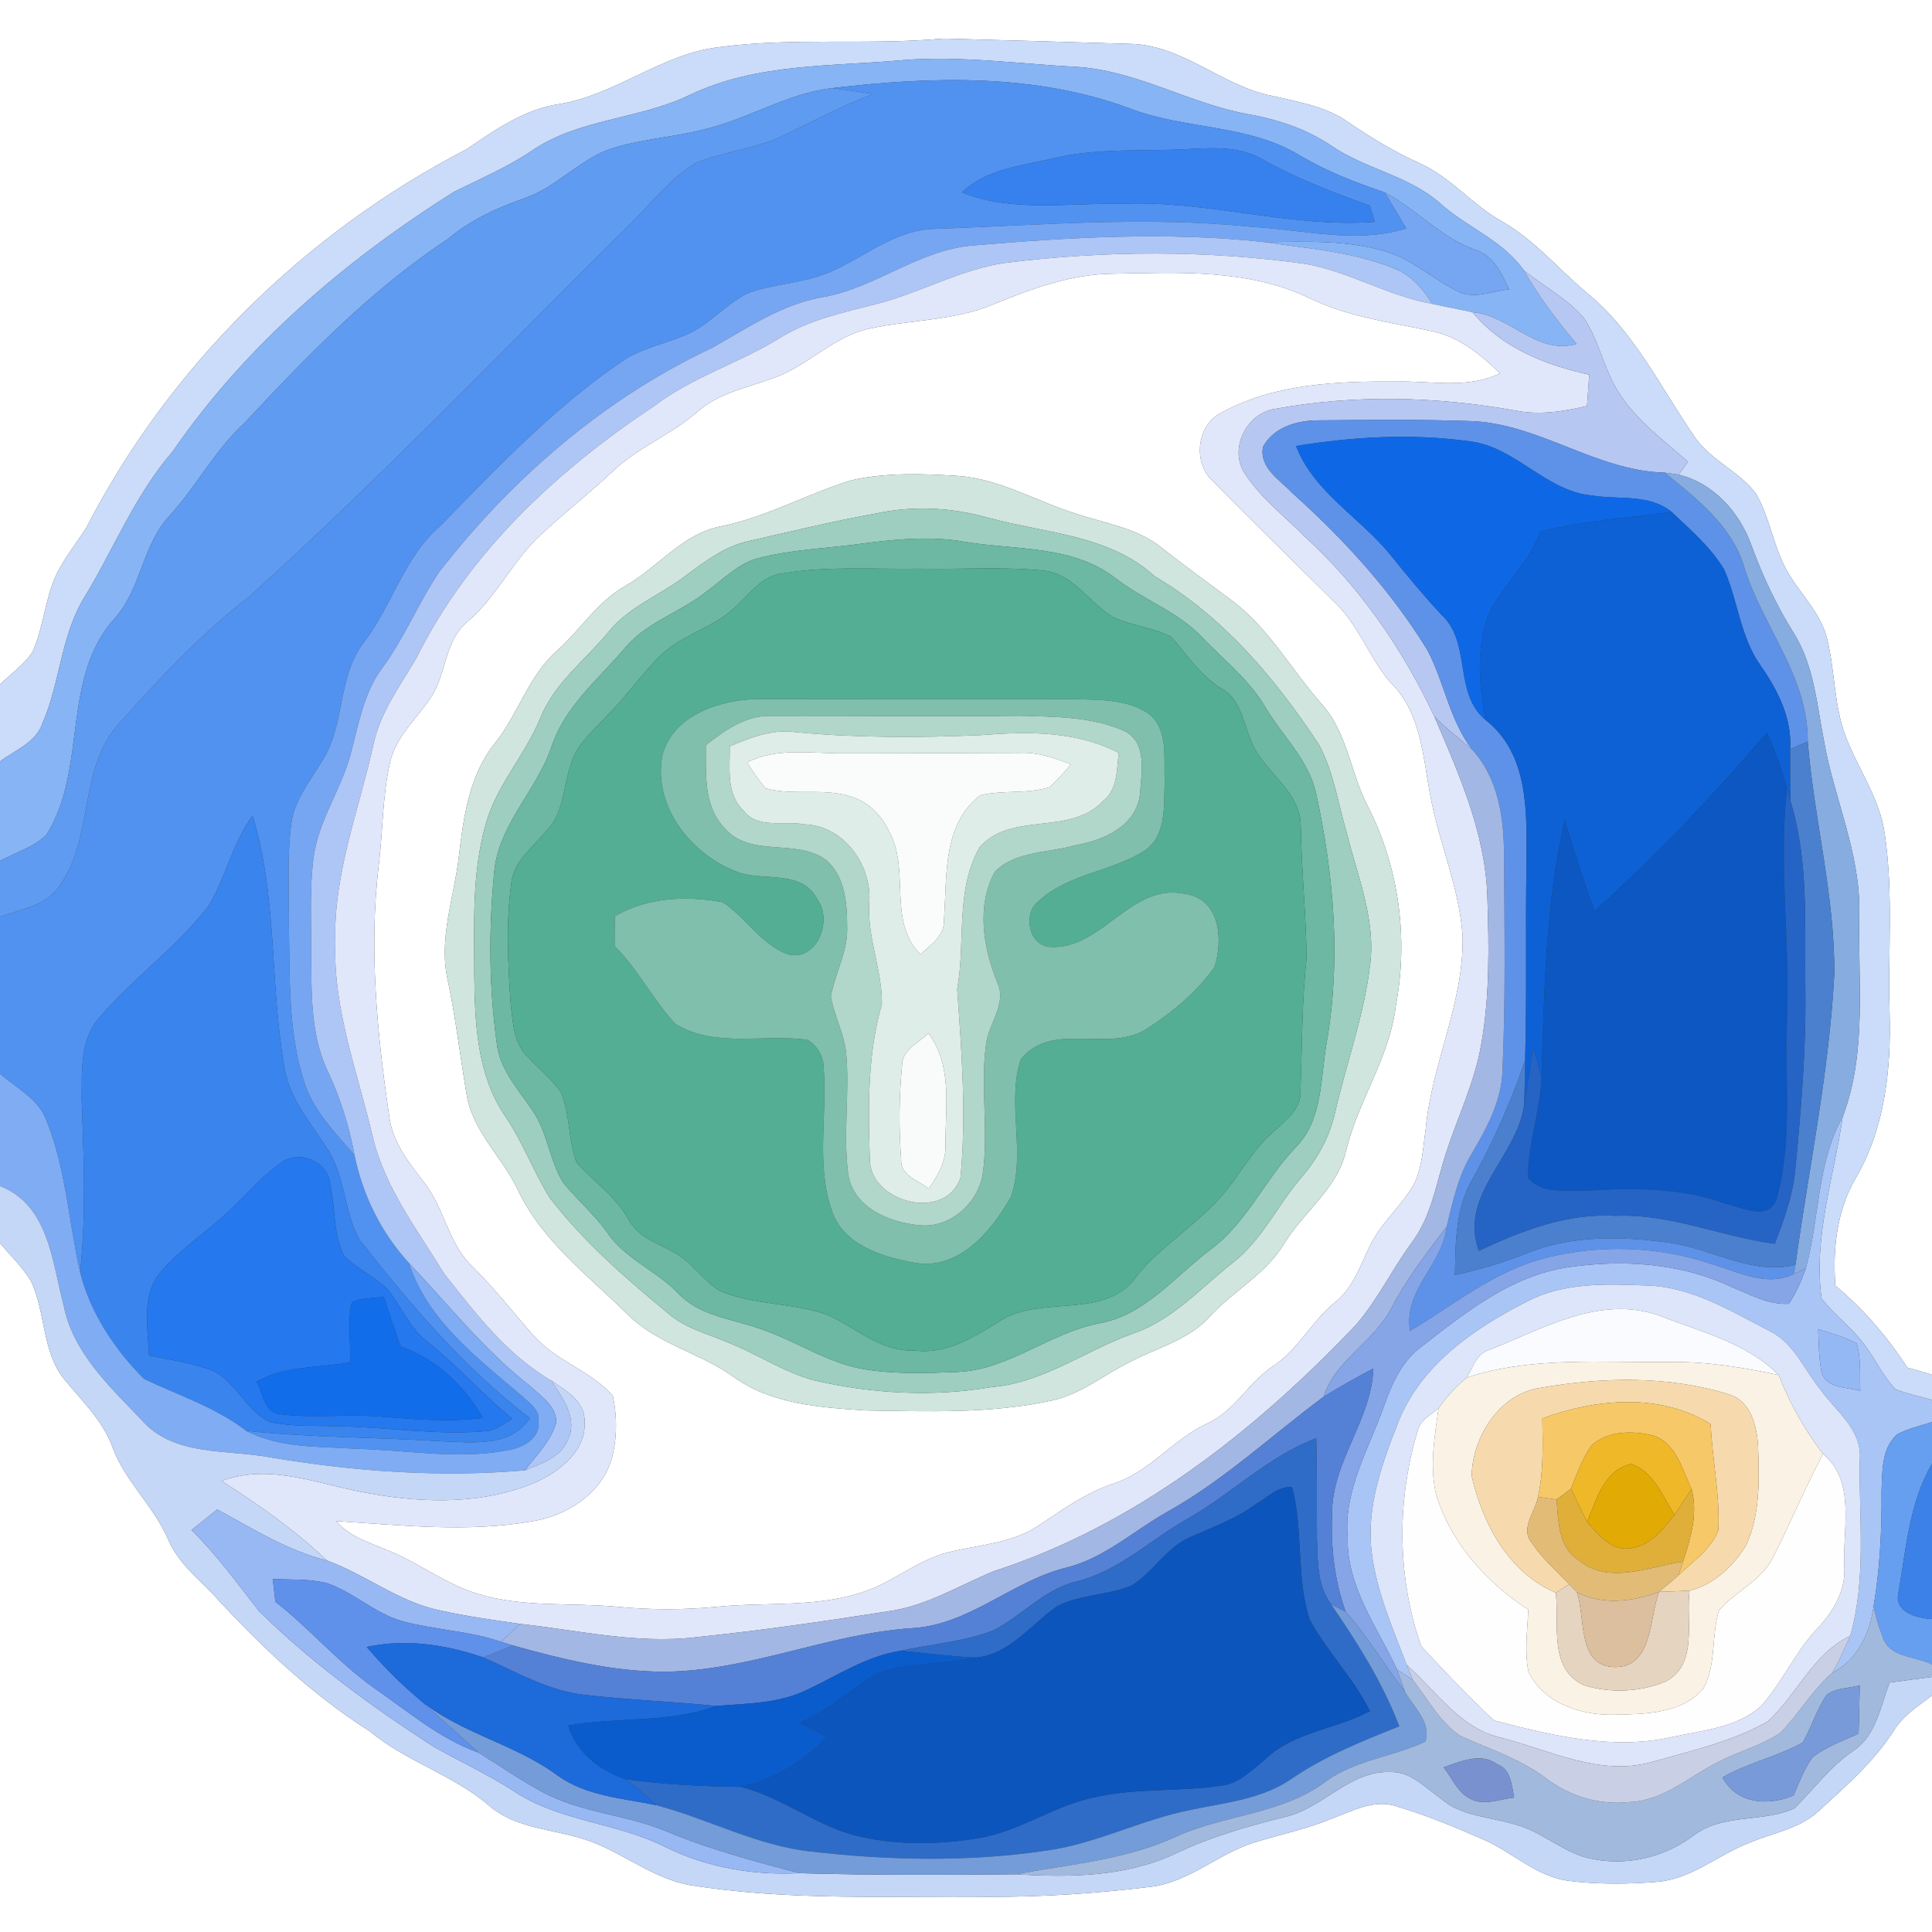 <?xml version="1.0" encoding="UTF-8" ?>
<!DOCTYPE svg PUBLIC "-//W3C//DTD SVG 1.1//EN" "http://www.w3.org/Graphics/SVG/1.1/DTD/svg11.dtd">
<svg width="250pt" height="250pt" viewBox="0 0 250 250" version="1.1" xmlns="http://www.w3.org/2000/svg">
<rect x="0" y="0" width="250" height="250" fill="#333333" stroke="none"/>
<g id="#ffffffff">
<path fill="#ffffff" opacity="1.00" d=" M 0.00 0.00 L 250.00 0.00 L 250.00 177.89 C 248.94 177.57 247.88 177.26 246.82 176.97 C 244.23 173.01 241.15 169.38 237.49 166.36 C 237.14 161.52 237.69 156.56 240.21 152.31 C 243.93 145.86 244.72 138.31 244.51 130.99 C 244.28 123.32 245.02 115.59 243.89 107.97 C 243.28 103.36 240.44 99.54 238.83 95.29 C 237.30 91.27 237.46 86.89 236.45 82.76 C 235.71 79.54 233.26 77.18 231.58 74.44 C 229.52 71.19 229.14 67.20 227.23 63.88 C 225.09 61.05 221.57 59.65 219.46 56.79 C 214.94 50.29 211.47 42.81 205.17 37.76 C 201.56 34.69 198.47 30.98 194.30 28.62 C 190.50 26.50 187.72 22.92 183.71 21.13 C 180.39 19.65 177.30 17.75 174.31 15.71 C 171.43 13.71 167.92 13.19 164.59 12.40 C 158.02 11.11 152.91 5.67 145.98 5.67 C 137.99 5.43 130.00 5.19 122.02 4.99 C 112.37 5.88 102.64 4.81 93.04 6.10 C 85.61 6.97 79.72 12.25 72.39 13.46 C 67.84 14.14 64.08 16.79 60.38 19.31 C 39.53 30.09 21.94 47.36 11.18 68.26 C 9.92 70.26 8.40 72.11 7.34 74.24 C 5.80 77.46 5.67 81.14 4.20 84.37 C 3.10 86.04 1.41 87.19 0.00 88.57 L 0.00 0.00 Z" />
<path fill="#ffffff" opacity="1.00" d=" M 143.96 35.42 C 152.49 35.26 161.46 34.77 169.38 38.55 C 174.29 40.96 179.71 41.68 184.99 42.79 C 188.60 43.46 191.55 45.78 194.09 48.31 C 189.97 50.33 185.33 49.30 180.95 49.37 C 173.28 49.33 165.14 49.57 158.24 53.30 C 154.91 54.76 154.28 59.74 156.84 62.16 C 162.14 67.55 167.55 72.83 172.92 78.16 C 175.88 81.04 177.18 85.09 179.83 88.21 C 183.90 92.10 184.11 97.87 185.10 103.04 C 186.22 109.09 188.81 114.82 189.25 120.99 C 189.52 129.63 185.28 137.54 184.49 146.04 C 184.15 148.38 184.07 150.83 183.07 153.02 C 181.50 155.96 178.78 158.10 177.32 161.11 C 176.01 163.76 175.08 166.76 172.62 168.63 C 169.67 171.07 167.94 174.69 164.70 176.80 C 161.50 178.93 159.73 182.70 156.10 184.25 C 151.71 186.32 148.70 190.55 143.97 192.01 C 140.45 193.22 137.41 195.39 134.35 197.44 C 130.89 199.75 126.62 199.88 122.70 200.87 C 118.79 201.83 115.70 204.65 111.91 205.92 C 105.82 208.06 99.27 207.29 92.96 207.90 C 88.62 208.33 84.27 208.34 79.93 207.92 C 73.91 207.35 67.71 208.05 61.85 206.25 C 57.78 205.04 54.39 202.37 50.51 200.75 C 48.04 199.70 45.31 198.94 43.49 196.83 C 51.97 197.36 60.58 198.34 69.00 196.83 C 73.34 196.11 77.59 193.39 79.06 189.09 C 79.87 186.35 79.90 183.37 79.29 180.60 C 76.44 177.39 72.01 176.12 69.13 172.93 C 66.47 169.91 64.00 166.72 61.13 163.89 C 58.02 160.94 57.52 156.39 54.94 153.09 C 52.93 150.49 50.78 147.81 50.36 144.43 C 48.80 133.72 47.72 122.82 49.00 112.02 C 49.56 107.56 49.47 103.01 50.48 98.61 C 51.26 95.18 54.09 92.87 55.91 90.01 C 57.78 86.99 57.58 82.83 60.49 80.45 C 64.32 77.20 66.38 72.44 70.10 69.09 C 73.21 66.21 76.56 63.59 79.64 60.67 C 82.84 57.75 86.98 56.16 90.24 53.29 C 93.00 50.84 96.69 50.16 100.05 48.93 C 104.53 47.39 107.84 43.48 112.57 42.51 C 117.88 41.35 123.50 41.52 128.59 39.36 C 133.50 37.36 138.57 35.47 143.96 35.42 M 110.21 62.14 C 104.48 63.89 99.20 66.91 93.28 68.11 C 88.29 69.08 85.17 73.39 80.95 75.80 C 77.33 77.82 75.15 81.46 72.12 84.16 C 68.42 87.39 67.09 92.33 64.09 96.11 C 60.70 100.28 59.98 105.73 59.37 110.88 C 58.75 116.22 56.69 121.56 57.97 126.97 C 58.97 131.77 59.54 136.65 60.36 141.48 C 61.06 146.29 64.90 149.62 66.94 153.83 C 70.02 160.46 76.00 164.97 81.10 169.97 C 84.94 173.91 90.55 175.01 94.93 178.17 C 99.86 181.73 106.16 182.12 112.02 182.51 C 120.04 182.63 128.17 182.95 136.05 181.24 C 139.81 180.45 142.81 177.91 146.19 176.25 C 149.67 174.40 153.74 173.44 156.48 170.43 C 159.49 167.11 163.69 164.96 166.08 161.07 C 168.58 156.87 173.05 153.90 174.18 148.91 C 175.74 142.43 179.84 136.81 180.62 130.12 C 182.28 121.40 181.01 112.10 176.93 104.20 C 174.74 99.93 174.34 94.76 171.01 91.09 C 167.09 86.64 164.17 81.25 159.34 77.66 C 156.28 75.39 153.21 73.15 150.22 70.81 C 147.05 68.28 142.92 67.72 139.19 66.46 C 134.12 64.88 129.41 61.98 124.02 61.59 C 119.42 61.29 114.73 61.13 110.21 62.14 Z" />
<path fill="#ffffff" opacity="1.00" d=" M 0.00 160.85 C 1.35 162.48 2.93 163.95 4.01 165.78 C 5.95 169.87 5.39 174.96 8.39 178.57 C 10.64 181.31 13.29 183.82 14.54 187.22 C 16.15 191.67 19.89 194.84 21.74 199.17 C 22.90 201.91 25.15 203.89 27.23 205.93 C 33.41 212.70 40.10 219.12 47.88 224.05 C 52.60 227.98 58.69 229.67 63.34 233.69 C 66.48 236.40 70.77 236.63 74.59 237.70 C 79.74 239.00 83.84 242.87 89.09 243.90 C 101.96 246.01 115.05 245.31 128.04 245.45 C 135.04 245.47 142.05 244.99 149.00 244.14 C 153.90 243.51 157.62 239.88 162.24 238.44 C 165.58 237.38 169.04 236.70 172.29 235.34 C 174.97 234.38 177.80 232.74 180.72 233.74 C 184.64 234.91 188.44 236.48 192.17 238.13 C 195.80 239.77 198.84 242.81 202.91 243.37 C 206.72 243.85 210.60 243.82 214.43 243.51 C 218.81 243.16 222.22 240.09 226.18 238.53 C 229.25 237.18 232.82 236.71 235.35 234.34 C 238.84 231.13 242.49 227.98 245.06 223.94 C 246.25 221.98 248.22 220.76 250.00 219.40 L 250.00 250.00 L 0.00 250.00 L 0.00 160.85 Z" />
</g>
<g id="#cadcf9ff">
<path fill="#cadcf9" opacity="1.00" d=" M 93.04 6.10 C 102.64 4.81 112.37 5.88 122.02 4.99 C 130.00 5.19 137.99 5.43 145.98 5.67 C 152.91 5.67 158.02 11.11 164.59 12.40 C 167.92 13.19 171.43 13.71 174.31 15.71 C 177.30 17.75 180.39 19.65 183.71 21.13 C 187.72 22.92 190.50 26.50 194.30 28.62 C 198.47 30.98 201.56 34.69 205.17 37.76 C 211.47 42.81 214.94 50.29 219.46 56.79 C 221.57 59.65 225.09 61.05 227.23 63.88 C 229.14 67.20 229.52 71.19 231.58 74.44 C 233.26 77.18 235.71 79.54 236.45 82.76 C 237.46 86.89 237.30 91.27 238.83 95.29 C 240.44 99.54 243.28 103.36 243.89 107.97 C 245.02 115.59 244.28 123.32 244.51 130.99 C 244.72 138.31 243.93 145.86 240.21 152.31 C 237.69 156.56 237.14 161.52 237.49 166.36 C 241.15 169.38 244.23 173.01 246.82 176.97 C 247.88 177.26 248.94 177.57 250.00 177.89 L 250.00 181.15 C 248.41 180.71 246.79 180.36 245.26 179.75 C 243.71 178.12 242.76 176.07 241.45 174.27 C 239.83 171.92 237.41 170.28 235.71 168.00 C 234.62 160.09 237.32 152.29 238.45 144.51 C 241.65 136.03 240.38 126.81 240.59 117.96 C 240.70 110.35 237.35 103.35 236.04 95.97 C 235.10 91.23 234.76 86.19 232.15 81.98 C 229.88 78.38 228.08 74.52 226.62 70.53 C 225.09 66.27 221.72 62.51 217.22 61.42 C 217.52 61.01 218.12 60.17 218.42 59.75 C 214.68 56.45 210.34 53.38 208.32 48.64 C 207.15 46.16 206.51 43.40 204.93 41.13 C 202.77 38.60 199.74 37.04 197.18 34.98 C 194.46 31.11 189.86 29.44 186.42 26.37 C 182.36 22.74 176.75 21.91 172.32 18.89 C 169.07 16.68 165.32 15.46 161.48 14.77 C 153.81 13.38 146.93 9.03 139.05 8.64 C 131.68 8.24 124.32 7.20 116.93 7.77 C 107.65 8.62 97.96 8.15 89.33 12.25 C 82.71 15.49 74.82 15.31 68.68 19.60 C 65.55 21.69 62.08 23.16 58.73 24.84 C 44.67 33.68 31.80 44.69 22.32 58.45 C 17.36 64.18 14.63 71.30 10.68 77.68 C 7.86 82.60 7.73 88.47 5.49 93.61 C 4.62 96.11 1.95 97.06 0.00 98.53 L 0.00 88.57 C 1.41 87.19 3.10 86.04 4.20 84.37 C 5.67 81.14 5.80 77.46 7.34 74.24 C 8.40 72.11 9.92 70.26 11.18 68.26 C 21.94 47.36 39.53 30.09 60.38 19.31 C 64.08 16.79 67.84 14.14 72.39 13.46 C 79.72 12.25 85.61 6.97 93.04 6.10 Z" />
</g>
<g id="#87b4f4ff">
<path fill="#87b4f4" opacity="1.00" d=" M 89.33 12.25 C 97.96 8.15 107.65 8.62 116.93 7.77 C 124.32 7.20 131.68 8.24 139.05 8.64 C 146.93 9.03 153.81 13.38 161.48 14.77 C 165.32 15.46 169.07 16.68 172.32 18.89 C 176.75 21.91 182.36 22.74 186.42 26.37 C 189.86 29.44 194.46 31.11 197.18 34.98 C 199.11 38.39 201.51 41.50 204.01 44.51 C 198.82 45.99 195.42 40.80 190.53 40.40 C 188.80 40.02 187.05 39.71 185.33 39.32 C 184.12 37.36 182.55 35.53 180.33 34.72 C 175.03 32.56 169.23 32.17 163.63 31.33 C 168.98 31.28 174.47 30.99 179.65 32.65 C 182.88 33.71 185.41 36.09 188.42 37.58 C 190.55 38.85 193.03 37.67 195.27 37.44 C 194.28 35.31 193.23 32.99 190.77 32.28 C 186.37 30.68 183.26 27.04 179.19 24.90 C 175.36 23.62 171.59 22.14 168.11 20.07 C 161.48 16.06 153.37 16.77 146.27 14.06 C 133.96 9.48 120.50 9.88 107.66 11.41 C 101.80 12.09 96.74 15.45 91.05 16.76 C 86.90 17.83 82.53 18.00 78.48 19.45 C 74.69 21.01 71.85 24.25 67.95 25.62 C 64.38 26.88 60.89 28.45 57.97 30.92 C 48.08 37.45 39.77 46.01 31.73 54.64 C 27.81 58.19 25.41 62.99 21.84 66.84 C 18.44 70.58 18.27 76.10 14.94 79.91 C 7.79 87.65 11.41 99.49 5.99 108.05 C 4.33 109.67 1.99 110.30 0.00 111.41 L 0.00 98.53 C 1.95 97.06 4.62 96.11 5.49 93.61 C 7.73 88.47 7.86 82.60 10.68 77.68 C 14.63 71.30 17.36 64.18 22.32 58.45 C 31.80 44.69 44.67 33.68 58.73 24.84 C 62.08 23.16 65.55 21.69 68.68 19.60 C 74.82 15.31 82.71 15.49 89.33 12.25 Z" />
</g>
<g id="#5192f0ff">
<path fill="#5192f0" opacity="1.00" d=" M 107.66 11.41 C 120.50 9.88 133.96 9.48 146.27 14.06 C 153.37 16.77 161.48 16.06 168.11 20.07 C 171.59 22.14 175.36 23.62 179.19 24.90 C 180.13 26.45 181.05 28.00 181.98 29.56 C 175.42 31.59 168.66 29.71 162.01 29.36 C 148.23 27.93 134.40 29.16 120.61 29.63 C 114.45 29.95 110.09 35.10 104.18 36.21 C 101.70 36.82 99.12 37.05 96.72 37.97 C 94.02 39.32 92.03 41.75 89.31 43.09 C 86.67 44.32 83.74 44.87 81.18 46.30 C 72.10 52.33 64.57 60.27 57.01 68.02 C 52.31 72.03 50.79 78.27 47.13 83.06 C 43.58 87.58 44.74 93.89 41.61 98.59 C 40.06 101.18 38.00 103.65 37.67 106.77 C 37.12 111.15 37.43 115.58 37.39 119.98 C 37.51 126.60 37.29 133.39 39.29 139.78 C 40.43 143.63 43.34 146.53 45.88 149.49 C 46.94 154.68 49.32 159.48 52.89 163.40 C 55.31 170.86 61.78 175.75 67.52 180.63 C 68.45 181.53 69.86 182.37 69.68 183.87 C 69.95 186.05 67.74 187.30 65.90 187.62 C 59.38 188.93 52.73 187.62 46.16 187.48 C 41.36 187.13 36.24 187.45 31.86 185.14 C 40.22 186.04 48.66 185.96 57.05 186.50 C 61.06 186.61 65.98 187.38 68.57 183.51 C 60.04 177.02 53.12 168.81 46.53 160.45 C 44.48 156.76 44.68 152.19 42.33 148.62 C 40.17 145.24 37.36 142.06 36.77 137.94 C 34.90 127.21 35.92 116.06 32.68 105.54 C 30.11 109.05 29.24 113.41 27.07 117.11 C 22.92 122.58 17.17 126.56 12.76 131.80 C 10.30 134.66 10.62 138.70 10.57 142.23 C 10.84 149.70 11.16 157.19 10.37 164.64 C 8.88 158.07 8.54 151.19 5.97 144.90 C 4.92 142.14 2.10 140.79 0.00 138.95 L 0.00 118.63 C 2.67 117.63 6.01 117.25 7.68 114.65 C 12.25 108.35 10.06 99.31 15.52 93.51 C 20.68 87.71 26.02 82.01 32.19 77.25 C 49.21 61.93 65.02 45.33 81.30 29.23 C 84.16 26.50 86.58 23.18 90.00 21.11 C 93.71 19.55 97.85 19.28 101.48 17.49 C 105.27 15.64 109.01 13.70 112.94 12.16 C 111.18 11.90 109.43 11.62 107.66 11.41 M 136.74 20.39 C 132.52 21.43 127.77 21.73 124.47 24.89 C 131.02 27.52 138.16 26.23 145.00 26.38 C 156.07 25.84 166.83 29.52 177.91 28.71 C 177.75 28.19 177.42 27.14 177.26 26.61 C 172.52 24.92 167.82 23.12 163.42 20.66 C 160.67 19.00 157.40 19.10 154.31 19.26 C 148.45 19.64 142.51 19.08 136.74 20.39 Z" />
</g>
<g id="#5f9bf1ff">
<path fill="#5f9bf1" opacity="1.00" d=" M 91.05 16.76 C 96.74 15.45 101.80 12.09 107.66 11.41 C 109.43 11.62 111.18 11.90 112.94 12.16 C 109.01 13.70 105.27 15.64 101.48 17.49 C 97.85 19.28 93.71 19.55 90.00 21.11 C 86.58 23.18 84.16 26.50 81.30 29.23 C 65.02 45.33 49.21 61.93 32.19 77.25 C 26.02 82.01 20.68 87.71 15.52 93.51 C 10.06 99.31 12.25 108.35 7.68 114.65 C 6.01 117.25 2.67 117.63 0.00 118.63 L 0.00 111.41 C 1.99 110.30 4.33 109.67 5.99 108.05 C 11.41 99.49 7.79 87.65 14.94 79.91 C 18.27 76.10 18.44 70.58 21.84 66.84 C 25.41 62.99 27.81 58.19 31.73 54.64 C 39.77 46.01 48.08 37.45 57.97 30.92 C 60.89 28.45 64.38 26.88 67.95 25.62 C 71.85 24.25 74.69 21.01 78.48 19.45 C 82.53 18.00 86.90 17.83 91.05 16.76 Z" />
</g>
<g id="#3781eeff">
<path fill="#3781ee" opacity="1.00" d=" M 136.74 20.39 C 142.51 19.08 148.45 19.64 154.31 19.26 C 157.40 19.10 160.67 19.00 163.42 20.66 C 167.82 23.12 172.52 24.92 177.26 26.61 C 177.42 27.14 177.75 28.19 177.91 28.71 C 166.83 29.52 156.07 25.84 145.00 26.38 C 138.16 26.23 131.02 27.52 124.47 24.89 C 127.77 21.73 132.52 21.43 136.74 20.39 Z" />
</g>
<g id="#76a6f2ff">
<path fill="#76a6f2" opacity="1.00" d=" M 179.19 24.90 C 183.26 27.04 186.37 30.68 190.77 32.28 C 193.23 32.99 194.28 35.31 195.27 37.44 C 193.03 37.67 190.55 38.85 188.42 37.58 C 185.41 36.09 182.88 33.71 179.65 32.65 C 174.47 30.99 168.98 31.28 163.63 31.33 C 151.09 29.96 138.48 30.70 125.96 31.76 C 118.98 32.29 113.39 37.20 106.57 38.43 C 101.25 39.33 96.79 42.39 92.19 44.99 C 78.25 51.52 66.33 61.82 56.90 73.92 C 54.15 77.95 52.35 82.55 49.43 86.49 C 47.02 89.73 46.41 93.79 45.37 97.58 C 44.16 102.18 41.20 106.18 40.58 110.95 C 40.05 114.93 40.29 118.95 40.26 122.95 C 40.33 128.21 40.09 133.72 42.41 138.60 C 44.03 142.07 45.19 145.72 45.88 149.49 C 43.34 146.53 40.43 143.63 39.29 139.78 C 37.29 133.39 37.51 126.60 37.39 119.98 C 37.43 115.58 37.12 111.15 37.67 106.77 C 38.00 103.65 40.06 101.18 41.61 98.59 C 44.74 93.89 43.58 87.58 47.13 83.06 C 50.79 78.27 52.31 72.03 57.01 68.02 C 64.57 60.27 72.10 52.33 81.18 46.30 C 83.74 44.87 86.67 44.32 89.31 43.09 C 92.03 41.75 94.02 39.32 96.72 37.97 C 99.12 37.05 101.70 36.82 104.18 36.21 C 110.09 35.10 114.45 29.95 120.61 29.63 C 134.40 29.16 148.23 27.93 162.01 29.36 C 168.66 29.71 175.42 31.59 181.98 29.56 C 181.05 28.00 180.13 26.45 179.19 24.90 Z" />
</g>
<g id="#aec6f6ff">
<path fill="#aec6f6" opacity="1.00" d=" M 125.96 31.76 C 138.48 30.70 151.09 29.96 163.63 31.33 C 169.23 32.17 175.03 32.56 180.33 34.72 C 182.55 35.53 184.12 37.36 185.33 39.32 C 179.66 38.31 174.66 35.19 169.01 34.16 C 156.08 32.35 142.94 32.41 129.99 34.03 C 124.18 34.89 119.02 37.93 113.36 39.35 C 109.05 40.45 104.61 41.40 100.79 43.81 C 95.55 47.03 89.51 48.81 84.59 52.59 C 72.09 60.87 60.63 71.53 53.91 85.11 C 51.80 88.72 49.20 92.17 48.32 96.35 C 46.44 104.85 43.11 113.17 43.39 122.02 C 43.11 130.63 46.28 138.76 48.21 147.01 C 49.76 153.63 54.00 159.12 57.48 164.82 C 61.52 169.94 65.61 175.32 71.35 178.65 C 72.78 180.89 74.88 183.64 73.44 186.39 C 72.52 188.64 70.00 189.39 67.95 190.26 C 69.42 188.27 71.35 186.46 71.99 184.01 C 71.96 181.91 70.03 180.68 68.65 179.40 C 62.71 174.78 58.04 168.83 52.89 163.40 C 49.32 159.48 46.94 154.68 45.88 149.49 C 45.19 145.72 44.03 142.07 42.41 138.60 C 40.09 133.72 40.33 128.21 40.26 122.95 C 40.29 118.95 40.05 114.93 40.58 110.95 C 41.20 106.18 44.16 102.18 45.37 97.58 C 46.41 93.79 47.02 89.73 49.43 86.49 C 52.35 82.55 54.15 77.95 56.90 73.92 C 66.33 61.82 78.25 51.52 92.19 44.99 C 96.79 42.39 101.25 39.33 106.57 38.43 C 113.39 37.20 118.98 32.29 125.96 31.76 Z" />
</g>
<g id="#e1e7faff">
<path fill="#e1e7fa" opacity="1.00" d=" M 129.99 34.03 C 142.94 32.41 156.08 32.35 169.01 34.16 C 174.66 35.19 179.66 38.31 185.33 39.32 C 187.05 39.71 188.80 40.02 190.53 40.40 C 194.34 45.02 199.95 47.23 205.65 48.48 C 205.55 49.83 205.45 51.18 205.36 52.53 C 202.30 53.26 199.13 53.75 196.00 53.11 C 185.82 51.30 175.31 51.03 165.12 52.89 C 161.47 53.33 159.07 57.78 160.91 61.02 C 162.94 64.27 166.04 66.64 168.72 69.34 C 175.90 75.85 181.50 83.97 185.60 92.72 C 188.79 100.15 192.19 107.77 192.46 115.98 C 192.67 122.39 192.80 128.89 191.65 135.23 C 190.82 140.02 188.68 144.41 187.18 148.99 C 185.86 152.96 185.29 157.31 182.71 160.74 C 180.18 164.19 178.31 168.10 175.53 171.36 C 162.42 185.18 146.89 197.41 128.57 203.32 C 124.10 205.17 119.89 207.81 115.02 208.49 C 106.71 209.79 98.39 211.00 90.02 211.86 C 82.40 212.76 74.83 210.95 67.28 210.13 C 63.86 209.63 60.42 209.17 57.05 208.41 C 51.69 207.35 47.37 203.77 42.31 201.93 C 38.17 197.98 33.48 194.71 28.68 191.63 C 35.14 189.23 41.62 192.25 48.00 193.28 C 55.10 194.55 62.73 194.67 69.46 191.74 C 72.50 190.32 75.85 187.71 75.65 183.98 C 75.74 181.32 73.22 179.96 71.35 178.65 C 65.61 175.32 61.52 169.94 57.48 164.82 C 54.00 159.12 49.76 153.63 48.21 147.01 C 46.28 138.76 43.11 130.63 43.39 122.02 C 43.11 113.17 46.44 104.85 48.32 96.35 C 49.20 92.17 51.80 88.72 53.91 85.11 C 60.63 71.53 72.09 60.87 84.59 52.59 C 89.51 48.81 95.55 47.03 100.79 43.81 C 104.61 41.40 109.05 40.45 113.36 39.35 C 119.02 37.93 124.18 34.89 129.99 34.03 M 143.96 35.42 C 138.57 35.47 133.50 37.36 128.59 39.36 C 123.50 41.52 117.88 41.35 112.57 42.51 C 107.84 43.48 104.53 47.39 100.05 48.93 C 96.69 50.16 93.00 50.84 90.24 53.29 C 86.98 56.16 82.84 57.75 79.64 60.67 C 76.56 63.59 73.21 66.21 70.10 69.09 C 66.38 72.44 64.32 77.20 60.49 80.45 C 57.58 82.83 57.78 86.99 55.91 90.01 C 54.09 92.87 51.26 95.18 50.48 98.61 C 49.47 103.01 49.56 107.56 49.00 112.02 C 47.72 122.82 48.80 133.72 50.36 144.43 C 50.78 147.81 52.93 150.49 54.94 153.09 C 57.52 156.39 58.02 160.94 61.13 163.89 C 64.00 166.72 66.47 169.91 69.13 172.93 C 72.01 176.12 76.44 177.39 79.29 180.60 C 79.90 183.37 79.87 186.35 79.06 189.09 C 77.59 193.39 73.34 196.11 69.00 196.83 C 60.58 198.34 51.97 197.36 43.49 196.83 C 45.31 198.94 48.04 199.70 50.51 200.75 C 54.39 202.37 57.78 205.04 61.85 206.25 C 67.71 208.05 73.91 207.35 79.93 207.92 C 84.27 208.34 88.62 208.33 92.96 207.90 C 99.27 207.29 105.82 208.06 111.91 205.92 C 115.70 204.65 118.79 201.83 122.70 200.87 C 126.62 199.88 130.89 199.75 134.35 197.44 C 137.41 195.39 140.45 193.22 143.97 192.01 C 148.70 190.55 151.71 186.32 156.10 184.25 C 159.73 182.70 161.50 178.93 164.70 176.80 C 167.94 174.69 169.67 171.07 172.62 168.63 C 175.08 166.76 176.01 163.76 177.32 161.11 C 178.78 158.10 181.50 155.96 183.07 153.02 C 184.07 150.83 184.15 148.38 184.49 146.04 C 185.28 137.54 189.52 129.63 189.25 120.99 C 188.81 114.82 186.22 109.09 185.10 103.04 C 184.11 97.87 183.90 92.10 179.83 88.21 C 177.18 85.09 175.88 81.04 172.92 78.16 C 167.55 72.83 162.14 67.55 156.84 62.16 C 154.28 59.74 154.91 54.76 158.24 53.30 C 165.14 49.57 173.28 49.33 180.95 49.37 C 185.33 49.30 189.97 50.33 194.09 48.31 C 191.55 45.78 188.60 43.46 184.99 42.79 C 179.71 41.68 174.29 40.96 169.38 38.55 C 161.46 34.77 152.49 35.26 143.96 35.42 Z" />
</g>
<g id="#b6c7f2ff">
<path fill="#b6c7f2" opacity="1.00" d=" M 197.18 34.98 C 199.74 37.04 202.77 38.60 204.93 41.13 C 206.51 43.40 207.15 46.16 208.32 48.64 C 210.34 53.38 214.68 56.45 218.42 59.75 C 218.12 60.17 217.52 61.01 217.22 61.42 L 215.43 61.16 C 206.43 60.94 199.00 54.66 190.01 54.48 C 183.67 54.27 177.31 54.34 170.96 54.39 C 168.11 54.34 164.91 55.12 163.43 57.82 C 162.93 60.55 165.60 62.07 167.20 63.78 C 173.90 69.77 180.01 76.47 184.72 84.15 C 186.90 88.31 187.58 93.18 190.48 96.99 C 188.85 95.57 187.12 94.26 185.60 92.72 C 181.50 83.97 175.90 75.85 168.72 69.34 C 166.04 66.64 162.94 64.27 160.91 61.02 C 159.07 57.78 161.47 53.33 165.12 52.89 C 175.31 51.03 185.82 51.30 196.00 53.11 C 199.13 53.75 202.30 53.26 205.36 52.53 C 205.45 51.18 205.55 49.83 205.65 48.48 C 199.95 47.23 194.34 45.02 190.53 40.40 C 195.42 40.80 198.82 45.99 204.01 44.51 C 201.51 41.50 199.11 38.39 197.18 34.98 Z" />
</g>
<g id="#5e92e8ff">
<path fill="#5e92e8" opacity="1.00" d=" M 163.43 57.82 C 164.91 55.12 168.11 54.34 170.96 54.39 C 177.31 54.34 183.67 54.27 190.01 54.48 C 199.00 54.66 206.43 60.94 215.43 61.16 C 219.49 64.49 223.99 67.93 225.63 73.15 C 227.96 80.96 233.99 87.45 233.92 95.96 C 233.35 96.20 232.22 96.69 231.65 96.94 C 231.89 92.94 230.05 89.34 227.85 86.16 C 225.19 82.46 224.91 77.78 223.11 73.71 C 221.38 70.79 218.73 68.55 216.29 66.23 C 213.38 63.87 209.47 64.69 206.03 64.12 C 200.00 63.58 196.11 57.77 190.12 57.10 C 182.67 56.07 175.09 56.51 167.70 57.71 C 170.06 63.78 176.07 67.00 179.99 71.89 C 182.08 74.50 184.22 77.07 186.49 79.52 C 190.46 83.12 188.03 89.64 192.20 93.14 C 197.97 97.63 197.55 105.41 197.52 111.98 C 197.38 120.37 197.59 128.77 197.35 137.17 C 195.55 142.51 193.27 147.68 190.52 152.60 C 188.34 156.35 188.34 160.78 188.27 164.98 C 191.37 164.30 194.43 163.42 197.39 162.25 C 203.25 159.81 209.79 159.95 215.97 160.80 C 221.47 161.54 226.63 165.06 232.33 163.67 L 232.12 164.85 C 228.58 166.61 224.82 164.52 221.39 163.53 C 214.51 161.24 206.94 161.00 199.92 162.79 C 193.40 164.46 188.14 168.83 182.47 172.21 C 181.54 166.95 186.68 163.68 187.20 158.72 C 187.98 155.52 188.67 152.23 190.39 149.37 C 192.34 146.04 194.30 142.53 194.42 138.56 C 194.83 129.38 194.68 120.18 194.62 110.99 C 194.64 106.05 193.96 100.78 190.48 96.99 C 187.58 93.18 186.90 88.31 184.72 84.15 C 180.01 76.47 173.90 69.77 167.20 63.78 C 165.60 62.07 162.93 60.55 163.43 57.82 Z" />
</g>
<g id="#0e68e6ff">
<path fill="#0e68e6" opacity="1.00" d=" M 167.70 57.71 C 175.09 56.51 182.67 56.07 190.12 57.10 C 196.11 57.77 200.00 63.58 206.03 64.12 C 209.47 64.69 213.38 63.87 216.29 66.23 C 210.61 67.04 204.84 67.35 199.26 68.80 C 197.69 73.74 192.71 76.80 191.91 82.04 C 191.12 85.71 191.58 89.48 192.20 93.14 C 188.03 89.64 190.46 83.12 186.49 79.52 C 184.22 77.07 182.08 74.50 179.99 71.89 C 176.07 67.00 170.06 63.78 167.70 57.71 Z" />
</g>
<g id="#87acdfff">
<path fill="#87acdf" opacity="1.00" d=" M 215.43 61.16 L 217.22 61.42 C 221.72 62.51 225.09 66.27 226.62 70.53 C 228.08 74.52 229.88 78.38 232.15 81.98 C 234.76 86.19 235.10 91.23 236.04 95.97 C 237.35 103.35 240.70 110.35 240.59 117.96 C 240.38 126.81 241.65 136.03 238.45 144.51 C 235.08 150.56 235.46 157.65 233.67 164.15 L 232.12 164.85 L 232.33 163.67 C 234.06 151.13 236.70 138.69 237.36 126.02 C 237.42 115.89 234.74 106.02 233.92 95.96 C 233.99 87.45 227.96 80.96 225.63 73.15 C 223.99 67.93 219.49 64.49 215.43 61.16 Z" />
</g>
<g id="#cfe5deff">
<path fill="#cfe5de" opacity="1.00" d=" M 110.21 62.14 C 114.73 61.13 119.42 61.29 124.02 61.59 C 129.41 61.98 134.12 64.88 139.19 66.46 C 142.92 67.72 147.05 68.28 150.22 70.81 C 153.21 73.15 156.28 75.39 159.34 77.66 C 164.17 81.25 167.09 86.64 171.01 91.09 C 174.34 94.76 174.74 99.93 176.93 104.20 C 181.01 112.10 182.28 121.40 180.62 130.12 C 179.84 136.81 175.74 142.43 174.18 148.91 C 173.05 153.90 168.58 156.87 166.08 161.07 C 163.69 164.96 159.49 167.11 156.48 170.43 C 153.74 173.44 149.67 174.40 146.19 176.25 C 142.81 177.91 139.81 180.45 136.05 181.24 C 128.17 182.95 120.04 182.63 112.02 182.51 C 106.16 182.12 99.86 181.73 94.93 178.17 C 90.55 175.01 84.94 173.91 81.10 169.97 C 76.00 164.97 70.02 160.46 66.94 153.83 C 64.90 149.62 61.06 146.29 60.36 141.48 C 59.54 136.65 58.97 131.77 57.97 126.97 C 56.69 121.56 58.75 116.22 59.37 110.88 C 59.98 105.73 60.70 100.28 64.09 96.11 C 67.09 92.33 68.42 87.39 72.12 84.16 C 75.15 81.46 77.33 77.82 80.95 75.80 C 85.17 73.39 88.29 69.08 93.28 68.11 C 99.20 66.91 104.48 63.89 110.21 62.14 M 113.32 66.46 C 107.85 67.43 102.45 68.76 97.04 69.98 C 93.81 70.64 91.16 72.70 88.57 74.61 C 85.35 77.06 81.36 78.52 78.77 81.74 C 75.75 85.43 71.69 88.40 69.90 92.97 C 67.89 97.81 64.12 101.77 62.78 106.90 C 61.07 113.11 61.36 119.61 61.37 125.98 C 61.44 132.31 61.69 139.11 65.42 144.51 C 67.64 147.80 69.02 151.56 71.09 154.93 C 75.56 160.78 81.18 165.60 86.83 170.26 C 89.03 171.98 91.79 172.67 94.31 173.76 C 98.05 175.23 101.42 177.56 105.32 178.61 C 112.85 180.35 120.71 180.80 128.35 179.48 C 135.03 178.93 140.50 174.72 146.66 172.54 C 151.75 170.80 155.35 166.67 159.47 163.44 C 163.28 160.49 165.30 155.98 168.38 152.38 C 170.51 149.93 172.10 147.04 172.78 143.85 C 174.24 137.55 176.49 131.43 177.27 124.99 C 178.08 119.09 175.68 113.46 174.29 107.84 C 173.14 104.00 172.59 99.91 170.67 96.35 C 165.04 87.83 158.31 79.79 149.40 74.57 C 143.53 69.19 135.26 69.02 127.96 67.02 C 123.19 65.67 118.17 65.39 113.32 66.46 Z" />
</g>
<g id="#9dcebfff">
<path fill="#9dcebf" opacity="1.00" d=" M 113.32 66.46 C 118.17 65.39 123.19 65.67 127.96 67.02 C 135.26 69.02 143.53 69.19 149.40 74.57 C 158.31 79.79 165.04 87.83 170.67 96.35 C 172.59 99.91 173.14 104.00 174.29 107.84 C 175.68 113.46 178.08 119.09 177.27 124.99 C 176.49 131.43 174.24 137.55 172.78 143.85 C 172.10 147.04 170.51 149.93 168.38 152.38 C 165.30 155.98 163.28 160.49 159.47 163.44 C 155.35 166.67 151.75 170.80 146.66 172.54 C 140.50 174.72 135.03 178.93 128.35 179.48 C 120.71 180.80 112.85 180.35 105.32 178.61 C 101.42 177.56 98.05 175.23 94.31 173.76 C 91.79 172.67 89.03 171.98 86.83 170.26 C 81.18 165.60 75.56 160.78 71.09 154.93 C 69.02 151.56 67.64 147.80 65.42 144.51 C 61.69 139.11 61.44 132.31 61.37 125.98 C 61.36 119.61 61.07 113.11 62.78 106.90 C 64.12 101.77 67.89 97.81 69.90 92.97 C 71.69 88.40 75.75 85.43 78.77 81.74 C 81.36 78.52 85.35 77.06 88.57 74.61 C 91.16 72.70 93.81 70.64 97.04 69.98 C 102.45 68.76 107.85 67.43 113.32 66.46 M 110.36 70.50 C 106.28 71.00 102.14 71.19 98.15 72.22 C 95.54 72.89 93.64 74.94 91.52 76.47 C 88.15 79.21 83.70 80.44 80.87 83.85 C 77.48 87.83 73.21 91.32 71.44 96.41 C 69.55 102.23 64.46 106.65 63.94 112.95 C 63.24 120.24 63.26 127.67 64.28 134.93 C 64.63 138.45 67.17 141.06 69.02 143.88 C 70.88 146.69 71.12 150.23 72.90 153.07 C 74.71 155.26 76.87 157.13 78.54 159.44 C 80.82 162.87 84.88 164.38 87.69 167.29 C 90.41 170.25 94.57 170.63 98.17 171.88 C 102.85 173.39 106.98 176.39 111.90 177.19 C 115.86 177.83 119.90 177.70 123.89 177.53 C 130.51 177.26 135.74 172.53 142.11 171.26 C 148.15 170.24 152.00 165.16 156.64 161.70 C 161.31 158.24 163.63 152.72 167.56 148.57 C 171.22 144.97 170.84 139.52 171.68 134.84 C 173.54 124.14 172.60 113.16 170.29 102.62 C 169.30 98.25 165.85 95.14 163.66 91.39 C 161.58 87.89 158.33 85.37 155.56 82.47 C 152.39 79.11 147.87 77.60 144.28 74.77 C 138.77 70.55 131.49 71.19 124.99 70.14 C 120.13 69.25 115.20 69.85 110.36 70.50 Z" />
</g>
<g id="#0d61d5ff">
<path fill="#0d61d5" opacity="1.00" d=" M 199.26 68.80 C 204.84 67.35 210.61 67.04 216.29 66.23 C 218.73 68.55 221.38 70.79 223.11 73.71 C 224.91 77.78 225.19 82.46 227.85 86.16 C 230.05 89.34 231.89 92.94 231.65 96.94 C 231.67 99.19 231.63 101.45 231.70 103.71 L 231.23 102.05 C 230.56 99.56 229.65 97.14 228.66 94.77 C 221.73 102.95 214.27 110.67 206.35 117.90 C 204.94 114.01 203.66 110.08 202.49 106.12 C 199.96 117.01 199.84 128.18 199.47 139.29 C 199.12 138.06 198.76 136.83 198.38 135.61 C 197.99 138.11 197.67 140.62 197.20 143.10 C 197.31 141.12 197.31 139.14 197.35 137.17 C 197.59 128.77 197.38 120.37 197.52 111.98 C 197.55 105.41 197.97 97.63 192.20 93.14 C 191.58 89.48 191.12 85.71 191.91 82.04 C 192.71 76.80 197.69 73.74 199.26 68.80 Z" />
</g>
<g id="#6cb8a2ff">
<path fill="#6cb8a2" opacity="1.00" d=" M 110.36 70.50 C 115.20 69.85 120.13 69.25 124.99 70.14 C 131.49 71.19 138.77 70.55 144.28 74.77 C 147.87 77.60 152.39 79.11 155.56 82.47 C 158.33 85.37 161.58 87.89 163.66 91.39 C 165.85 95.14 169.30 98.25 170.29 102.62 C 172.60 113.16 173.54 124.14 171.68 134.84 C 170.84 139.52 171.22 144.97 167.56 148.57 C 163.63 152.72 161.31 158.24 156.64 161.70 C 152.00 165.16 148.15 170.24 142.11 171.26 C 135.74 172.53 130.51 177.26 123.89 177.53 C 119.90 177.70 115.86 177.83 111.90 177.19 C 106.98 176.39 102.85 173.39 98.17 171.88 C 94.57 170.63 90.41 170.25 87.69 167.29 C 84.88 164.38 80.82 162.87 78.54 159.44 C 76.87 157.13 74.71 155.26 72.90 153.07 C 71.12 150.23 70.88 146.69 69.02 143.88 C 67.17 141.06 64.63 138.45 64.28 134.93 C 63.26 127.67 63.24 120.24 63.94 112.95 C 64.46 106.65 69.55 102.23 71.44 96.41 C 73.21 91.32 77.48 87.83 80.87 83.85 C 83.70 80.44 88.15 79.21 91.52 76.47 C 93.64 74.94 95.54 72.89 98.15 72.22 C 102.14 71.19 106.28 71.00 110.36 70.50 M 101.28 74.20 C 98.65 74.48 97.07 76.77 95.28 78.43 C 92.37 81.31 88.02 82.13 85.17 85.12 C 82.87 87.48 80.96 90.19 78.62 92.53 C 76.84 94.52 74.54 96.30 73.85 99.00 C 72.84 101.90 72.96 105.40 70.58 107.64 C 68.95 109.64 66.56 111.37 66.19 114.11 C 65.44 119.36 65.73 124.71 66.09 129.98 C 66.39 132.31 66.45 135.00 68.27 136.73 C 69.68 138.28 71.37 139.59 72.58 141.33 C 73.79 144.22 73.53 147.49 74.60 150.43 C 76.81 152.88 79.63 154.78 81.29 157.70 C 82.47 160.05 85.06 160.85 87.20 162.04 C 89.53 163.27 90.92 165.66 93.14 167.03 C 97.57 168.93 102.59 168.52 107.09 170.15 C 110.78 171.80 113.98 174.94 118.29 174.75 C 122.55 175.32 126.19 172.90 129.63 170.79 C 135.03 167.56 143.14 170.84 147.14 165.06 C 150.41 161.03 155.04 158.40 158.36 154.41 C 160.51 151.89 162.05 148.86 164.56 146.65 C 166.18 145.07 168.48 143.62 168.28 141.02 C 168.50 135.34 168.44 129.65 169.07 123.98 C 169.00 118.32 168.41 112.66 168.32 106.99 C 168.34 102.15 163.25 99.84 161.80 95.62 C 160.84 93.29 160.46 90.40 158.03 89.08 C 155.31 87.42 153.60 84.72 151.53 82.40 C 149.16 81.15 146.39 81.00 143.98 79.84 C 140.92 77.97 138.86 74.23 135.01 73.84 C 129.70 73.30 124.35 73.70 119.02 73.59 C 113.11 73.69 107.14 73.21 101.28 74.20 Z" />
</g>
<g id="#53ae94ff">
<path fill="#53ae94" opacity="1.00" d=" M 101.28 74.20 C 107.14 73.21 113.11 73.69 119.02 73.59 C 124.35 73.70 129.70 73.30 135.01 73.84 C 138.86 74.23 140.92 77.97 143.98 79.84 C 146.39 81.00 149.16 81.15 151.53 82.40 C 153.60 84.72 155.31 87.42 158.03 89.08 C 160.46 90.40 160.84 93.29 161.80 95.62 C 163.25 99.84 168.34 102.15 168.32 106.99 C 168.41 112.66 169.00 118.32 169.07 123.98 C 168.44 129.65 168.50 135.34 168.28 141.02 C 168.48 143.62 166.18 145.07 164.56 146.65 C 162.05 148.86 160.51 151.89 158.36 154.41 C 155.04 158.40 150.41 161.03 147.14 165.06 C 143.14 170.84 135.03 167.56 129.63 170.79 C 126.19 172.90 122.55 175.32 118.29 174.75 C 113.98 174.94 110.78 171.80 107.09 170.15 C 102.59 168.52 97.57 168.93 93.14 167.03 C 90.92 165.66 89.53 163.27 87.20 162.04 C 85.06 160.85 82.47 160.05 81.29 157.70 C 79.63 154.78 76.81 152.88 74.60 150.43 C 73.53 147.49 73.79 144.22 72.58 141.33 C 71.37 139.59 69.68 138.28 68.27 136.73 C 66.45 135.00 66.39 132.31 66.09 129.98 C 65.73 124.71 65.44 119.36 66.19 114.11 C 66.56 111.37 68.95 109.64 70.58 107.64 C 72.96 105.40 72.84 101.90 73.85 99.00 C 74.54 96.30 76.84 94.52 78.62 92.53 C 80.96 90.19 82.87 87.48 85.17 85.12 C 88.02 82.13 92.37 81.31 95.28 78.43 C 97.07 76.77 98.65 74.48 101.28 74.20 M 85.72 97.69 C 84.40 104.46 89.67 110.90 95.85 112.98 C 99.17 113.96 103.85 112.63 105.74 116.34 C 107.83 119.08 105.71 124.50 101.92 123.47 C 98.45 122.18 96.52 118.73 93.53 116.75 C 88.84 115.88 83.75 116.08 79.55 118.57 C 79.54 119.86 79.53 121.15 79.53 122.44 C 82.60 125.44 84.48 129.39 87.40 132.50 C 92.58 135.69 98.86 133.72 104.52 134.57 C 105.81 135.36 106.61 136.80 106.59 138.31 C 107.04 144.42 105.58 150.75 107.64 156.67 C 109.14 161.13 114.24 162.70 118.42 163.41 C 124.10 164.39 128.31 159.29 130.81 154.89 C 132.80 149.19 130.24 142.82 132.07 137.13 C 136.00 132.03 143.38 136.29 148.33 133.17 C 151.66 131.02 154.83 128.41 157.14 125.16 C 158.31 121.67 157.90 116.25 153.33 115.67 C 146.39 114.14 142.59 122.92 135.93 122.53 C 133.07 122.44 132.28 118.05 134.48 116.54 C 138.32 113.04 143.86 112.79 148.13 110.07 C 151.03 108.05 150.56 104.13 150.72 101.05 C 150.55 98.13 151.25 94.41 148.63 92.34 C 145.84 90.44 142.23 90.58 138.99 90.46 C 125.31 90.49 111.63 90.46 97.95 90.45 C 93.15 90.57 87.09 92.52 85.72 97.69 Z" />
</g>
<g id="#7fbfacff">
<path fill="#7fbfac" opacity="1.00" d=" M 85.72 97.69 C 87.09 92.52 93.15 90.57 97.95 90.45 C 111.63 90.46 125.31 90.49 138.99 90.46 C 142.23 90.58 145.84 90.44 148.63 92.34 C 151.25 94.41 150.55 98.13 150.72 101.05 C 150.56 104.13 151.03 108.05 148.13 110.07 C 143.86 112.79 138.32 113.04 134.48 116.54 C 132.28 118.05 133.07 122.44 135.93 122.53 C 142.59 122.92 146.39 114.14 153.33 115.67 C 157.90 116.25 158.31 121.67 157.14 125.16 C 154.83 128.41 151.66 131.02 148.33 133.17 C 143.38 136.29 136.00 132.03 132.07 137.13 C 130.24 142.82 132.80 149.19 130.81 154.89 C 128.31 159.29 124.10 164.39 118.42 163.41 C 114.24 162.70 109.14 161.13 107.64 156.67 C 105.58 150.75 107.04 144.42 106.59 138.31 C 106.61 136.80 105.81 135.36 104.52 134.57 C 98.86 133.72 92.58 135.69 87.40 132.50 C 84.48 129.39 82.60 125.44 79.53 122.44 C 79.53 121.15 79.54 119.86 79.55 118.57 C 83.75 116.08 88.84 115.88 93.53 116.75 C 96.52 118.73 98.45 122.18 101.92 123.47 C 105.71 124.50 107.83 119.08 105.74 116.34 C 103.85 112.63 99.17 113.96 95.85 112.98 C 89.67 110.90 84.40 104.46 85.72 97.69 M 91.33 96.43 C 91.37 100.09 90.99 104.32 93.78 107.18 C 97.09 111.02 102.94 108.47 106.80 111.22 C 109.38 113.30 109.62 116.94 109.62 120.01 C 109.72 123.16 108.03 125.96 107.51 129.00 C 107.96 131.41 109.15 133.63 109.47 136.07 C 110.00 141.38 109.04 146.73 109.77 152.02 C 110.44 156.26 115.13 158.21 118.94 158.54 C 122.86 158.99 126.48 155.77 127.15 152.02 C 127.97 146.41 126.83 140.70 127.60 135.09 C 127.94 132.38 130.37 129.82 129.03 127.08 C 127.22 122.62 126.31 117.13 128.77 112.77 C 131.48 110.07 135.74 110.39 139.20 109.36 C 142.84 108.75 147.12 106.85 147.52 102.67 C 147.71 99.95 148.49 96.02 145.44 94.57 C 141.24 92.70 136.50 92.76 131.99 92.62 C 121.30 92.75 110.61 92.59 99.93 92.64 C 96.59 92.48 93.82 94.46 91.33 96.43 Z" />
</g>
<g id="#a3b7e4ff">
<path fill="#a3b7e4" opacity="1.00" d=" M 185.60 92.72 C 187.12 94.26 188.85 95.57 190.48 96.99 C 193.96 100.78 194.64 106.05 194.62 110.99 C 194.68 120.18 194.83 129.38 194.42 138.56 C 194.30 142.53 192.34 146.04 190.39 149.37 C 188.67 152.23 187.98 155.52 187.20 158.72 C 184.66 162.07 182.05 165.40 180.11 169.15 C 177.89 173.59 172.84 175.89 171.26 180.75 C 164.49 185.78 158.28 191.63 150.87 195.73 C 146.63 198.15 142.90 201.60 138.06 202.83 C 130.97 204.55 125.45 210.29 117.96 210.69 C 107.09 211.43 96.94 216.23 85.99 216.32 C 79.32 216.32 72.78 214.71 66.40 212.93 L 64.83 212.45 C 65.45 211.87 66.67 210.71 67.28 210.13 C 74.83 210.95 82.40 212.76 90.02 211.86 C 98.39 211.00 106.71 209.79 115.02 208.49 C 119.89 207.81 124.10 205.17 128.57 203.32 C 146.89 197.41 162.42 185.18 175.53 171.36 C 178.31 168.10 180.18 164.19 182.71 160.74 C 185.29 157.31 185.86 152.96 187.18 148.99 C 188.68 144.41 190.82 140.02 191.65 135.23 C 192.80 128.89 192.67 122.39 192.46 115.98 C 192.19 107.77 188.79 100.15 185.60 92.72 Z" />
</g>
<g id="#b1d6caff">
<path fill="#b1d6ca" opacity="1.00" d=" M 91.33 96.43 C 93.82 94.46 96.59 92.48 99.93 92.64 C 110.61 92.59 121.30 92.75 131.99 92.62 C 136.50 92.76 141.24 92.70 145.44 94.57 C 148.49 96.02 147.71 99.95 147.52 102.67 C 147.12 106.85 142.84 108.75 139.20 109.36 C 135.74 110.39 131.48 110.07 128.77 112.77 C 126.31 117.13 127.22 122.62 129.03 127.08 C 130.37 129.82 127.94 132.38 127.60 135.09 C 126.83 140.70 127.97 146.41 127.15 152.02 C 126.48 155.77 122.86 158.99 118.94 158.54 C 115.13 158.21 110.44 156.26 109.77 152.02 C 109.04 146.73 110.00 141.38 109.47 136.07 C 109.15 133.63 107.96 131.41 107.51 129.00 C 108.03 125.96 109.72 123.16 109.62 120.01 C 109.62 116.94 109.38 113.30 106.80 111.22 C 102.94 108.47 97.09 111.02 93.78 107.18 C 90.99 104.32 91.37 100.09 91.33 96.43 M 94.43 96.57 C 94.47 99.40 93.92 102.70 96.20 104.87 C 98.02 107.34 101.44 106.15 104.03 106.67 C 109.20 106.78 112.93 112.03 112.47 116.96 C 112.23 121.38 114.16 125.57 114.12 129.92 C 112.25 136.41 112.33 143.19 112.55 149.89 C 112.44 155.61 122.38 158.17 124.29 152.37 C 125.06 144.27 124.44 136.09 123.86 128.01 C 124.97 121.94 123.59 115.23 126.74 109.67 C 130.75 104.95 138.45 108.21 142.70 103.68 C 144.65 102.20 144.48 99.61 144.77 97.43 C 139.31 94.56 132.97 94.65 126.98 95.12 C 118.97 95.48 110.92 95.49 102.93 94.74 C 99.95 94.32 97.12 95.44 94.43 96.57 Z" />
</g>
<g id="#deede8ff">
<path fill="#deede8" opacity="1.00" d=" M 94.43 96.57 C 97.12 95.44 99.95 94.32 102.93 94.74 C 110.92 95.49 118.97 95.48 126.98 95.12 C 132.97 94.65 139.31 94.56 144.77 97.43 C 144.48 99.61 144.65 102.20 142.70 103.68 C 138.45 108.21 130.75 104.95 126.74 109.67 C 123.59 115.23 124.97 121.94 123.86 128.01 C 124.44 136.09 125.06 144.27 124.29 152.37 C 122.38 158.17 112.44 155.61 112.55 149.89 C 112.33 143.19 112.25 136.41 114.12 129.92 C 114.16 125.57 112.23 121.38 112.47 116.96 C 112.93 112.03 109.20 106.78 104.03 106.67 C 101.44 106.15 98.02 107.34 96.20 104.87 C 93.92 102.70 94.47 99.40 94.43 96.57 M 96.67 98.65 C 97.39 99.83 98.19 100.94 99.06 102.01 C 102.90 103.07 107.13 101.75 110.87 103.36 C 112.82 104.16 114.25 105.86 115.13 107.73 C 117.77 112.71 114.84 119.20 119.11 123.50 C 120.44 122.24 122.28 121.07 122.15 118.98 C 122.57 113.47 121.90 106.70 126.85 102.91 C 129.78 102.20 132.90 102.77 135.80 101.87 C 136.82 100.98 137.68 99.93 138.58 98.92 C 136.48 98.07 134.28 97.32 131.98 97.42 C 124.33 97.43 116.67 97.49 109.02 97.48 C 104.89 97.51 100.53 96.69 96.67 98.65 M 116.72 137.98 C 116.33 141.97 116.30 146.01 116.61 150.01 C 116.46 152.14 118.85 152.73 120.17 153.82 C 121.39 152.09 122.48 150.20 122.34 148.00 C 122.35 143.19 123.25 137.82 120.13 133.71 C 118.85 134.98 116.64 135.85 116.72 137.98 Z" />
</g>
<g id="#0c57c1ff">
<path fill="#0c57c1" opacity="1.00" d=" M 228.66 94.77 C 229.65 97.14 230.56 99.56 231.23 102.05 C 230.13 112.00 231.66 121.99 231.24 131.98 C 230.91 139.60 232.00 147.47 229.95 154.91 C 229.10 158.15 225.46 156.26 223.31 155.77 C 217.43 153.61 211.12 153.71 204.97 154.09 C 202.55 153.97 199.41 154.56 197.72 152.38 C 197.69 147.96 199.34 143.71 199.47 139.29 C 199.84 128.18 199.96 117.01 202.49 106.12 C 203.66 110.08 204.94 114.01 206.35 117.90 C 214.27 110.67 221.73 102.95 228.66 94.77 Z" />
</g>
<g id="#4b80cfff">
<path fill="#4b80cf" opacity="1.00" d=" M 231.65 96.94 C 232.22 96.69 233.35 96.20 233.92 95.96 C 234.74 106.02 237.42 115.89 237.36 126.02 C 236.70 138.69 234.06 151.13 232.33 163.67 C 226.63 165.06 221.47 161.54 215.97 160.80 C 209.79 159.95 203.25 159.81 197.39 162.25 C 194.43 163.42 191.37 164.30 188.27 164.98 C 188.34 160.78 188.34 156.35 190.52 152.60 C 193.27 147.68 195.55 142.51 197.35 137.17 C 197.31 139.14 197.31 141.12 197.20 143.10 C 196.24 149.74 188.73 154.67 191.36 161.85 C 196.90 159.26 202.79 156.95 209.02 157.33 C 216.13 157.00 222.72 160.03 229.66 160.94 C 230.89 157.73 232.06 154.45 232.35 150.99 C 233.07 143.35 233.72 135.69 233.61 128.01 C 233.49 119.89 234.11 111.58 231.70 103.71 C 231.63 101.45 231.67 99.19 231.65 96.94 Z" />
</g>
<g id="#fafcfbff">
<path fill="#fafcfb" opacity="1.00" d=" M 96.67 98.65 C 100.53 96.69 104.89 97.51 109.02 97.48 C 116.67 97.49 124.33 97.43 131.98 97.42 C 134.28 97.32 136.48 98.07 138.58 98.92 C 137.68 99.93 136.82 100.98 135.80 101.87 C 132.90 102.77 129.78 102.20 126.85 102.91 C 121.90 106.70 122.57 113.47 122.15 118.98 C 122.28 121.07 120.44 122.24 119.11 123.50 C 114.84 119.20 117.77 112.71 115.13 107.73 C 114.25 105.86 112.82 104.16 110.87 103.36 C 107.13 101.75 102.90 103.07 99.06 102.01 C 98.19 100.94 97.39 99.83 96.67 98.65 Z" />
</g>
<g id="#2564c5ff">
<path fill="#2564c5" opacity="1.00" d=" M 231.23 102.05 L 231.70 103.71 C 234.11 111.58 233.49 119.89 233.61 128.01 C 233.72 135.69 233.07 143.35 232.35 150.99 C 232.06 154.45 230.89 157.73 229.66 160.94 C 222.72 160.03 216.13 157.00 209.02 157.33 C 202.79 156.95 196.90 159.26 191.36 161.85 C 188.73 154.67 196.24 149.74 197.20 143.10 C 197.67 140.62 197.99 138.11 198.38 135.61 C 198.76 136.83 199.12 138.06 199.47 139.29 C 199.34 143.71 197.69 147.96 197.72 152.38 C 199.41 154.56 202.55 153.97 204.97 154.09 C 211.12 153.71 217.43 153.61 223.31 155.77 C 225.46 156.26 229.10 158.15 229.95 154.91 C 232.00 147.47 230.91 139.60 231.24 131.98 C 231.66 121.99 230.13 112.00 231.23 102.05 Z" />
</g>
<g id="#3a84eeff">
<path fill="#3a84ee" opacity="1.00" d=" M 27.07 117.11 C 29.24 113.41 30.11 109.05 32.68 105.54 C 35.92 116.06 34.90 127.21 36.77 137.94 C 37.36 142.06 40.17 145.24 42.33 148.62 C 44.68 152.19 44.48 156.76 46.53 160.45 C 53.12 168.81 60.04 177.02 68.57 183.51 C 65.98 187.38 61.06 186.61 57.05 186.50 C 48.66 185.96 40.22 186.04 31.86 185.14 C 27.87 182.09 23.12 180.56 18.65 178.44 C 14.86 174.65 11.68 169.89 10.37 164.64 C 11.16 157.19 10.84 149.70 10.57 142.23 C 10.62 138.70 10.30 134.66 12.76 131.80 C 17.17 126.56 22.92 122.58 27.07 117.11 M 36.44 150.42 C 33.68 152.28 31.64 154.98 29.14 157.14 C 26.18 159.88 22.67 162.07 20.22 165.33 C 18.40 168.35 19.14 172.06 19.29 175.40 C 22.09 175.97 24.96 176.37 27.64 177.42 C 30.64 178.94 31.91 182.68 35.01 184.04 C 37.97 184.64 41.01 184.45 44.01 184.57 C 50.33 184.68 56.65 185.76 62.98 185.18 C 64.26 185.09 65.22 184.15 66.30 183.59 C 62.48 180.45 59.20 176.73 55.34 173.64 C 53.00 171.87 51.95 169.05 50.15 166.83 C 48.46 165.19 46.25 164.20 44.55 162.56 C 43.04 159.66 43.45 156.21 42.68 153.10 C 42.43 150.29 38.66 148.75 36.44 150.42 Z" />
</g>
<g id="#f8fbfaff">
<path fill="#f8fbfa" opacity="1.00" d=" M 116.72 137.98 C 116.64 135.85 118.85 134.98 120.13 133.71 C 123.25 137.82 122.35 143.19 122.34 148.00 C 122.48 150.20 121.39 152.09 120.17 153.82 C 118.85 152.73 116.46 152.14 116.61 150.01 C 116.30 146.01 116.33 141.97 116.72 137.98 Z" />
</g>
<g id="#7facf3ff">
<path fill="#7facf3" opacity="1.00" d=" M 0.00 138.95 C 2.10 140.79 4.92 142.14 5.97 144.90 C 8.54 151.19 8.88 158.07 10.37 164.64 C 11.68 169.89 14.86 174.65 18.65 178.44 C 23.12 180.56 27.87 182.09 31.86 185.14 C 36.24 187.45 41.36 187.13 46.16 187.48 C 52.73 187.62 59.38 188.93 65.90 187.62 C 67.74 187.30 69.95 186.05 69.68 183.87 C 69.86 182.37 68.45 181.53 67.52 180.63 C 61.78 175.75 55.31 170.86 52.89 163.40 C 58.04 168.83 62.71 174.78 68.65 179.40 C 70.03 180.68 71.96 181.91 71.99 184.01 C 71.35 186.46 69.42 188.27 67.95 190.26 C 56.94 191.21 45.90 190.42 35.02 188.59 C 29.37 187.52 22.45 188.52 18.29 183.71 C 14.18 179.41 9.44 175.03 8.24 168.93 C 6.74 163.27 6.32 155.94 0.00 153.47 L 0.00 138.95 Z" />
</g>
<g id="#a9c5f6ff">
<path fill="#a9c5f6" opacity="1.00" d=" M 233.67 164.15 C 235.46 157.65 235.08 150.56 238.45 144.51 C 237.32 152.29 234.62 160.09 235.71 168.00 C 237.41 170.28 239.83 171.92 241.45 174.27 C 242.76 176.07 243.71 178.12 245.26 179.75 C 246.79 180.36 248.41 180.71 250.00 181.15 L 250.00 184.01 C 248.49 184.49 246.92 184.85 245.51 185.59 C 243.44 187.40 243.57 190.45 243.47 192.96 C 243.52 197.96 243.26 202.96 242.44 207.89 C 241.93 211.41 240.40 214.74 237.12 216.44 C 237.97 214.90 238.73 213.30 239.41 211.68 C 241.53 204.32 240.54 196.54 240.65 188.99 C 241.05 184.96 237.45 182.55 235.41 179.62 C 233.37 177.05 232.05 173.68 228.92 172.20 C 223.91 169.61 218.82 166.47 213.01 166.34 C 207.78 166.13 202.23 165.93 197.47 168.48 C 190.74 171.90 183.90 176.63 180.99 183.90 C 178.86 189.29 176.76 195.01 177.50 200.91 C 178.13 205.97 180.22 210.69 182.02 215.42 L 182.81 217.38 L 180.79 216.05 C 178.22 210.56 174.26 205.33 174.39 198.99 C 173.83 192.85 177.15 187.46 179.11 181.89 C 180.14 178.97 181.47 176.01 184.07 174.16 C 189.70 169.77 195.64 165.04 202.92 163.98 C 209.90 162.96 217.30 163.41 223.77 166.40 C 226.24 167.40 228.71 168.86 231.47 168.71 C 232.45 167.32 233.08 165.73 233.67 164.15 M 235.27 172.00 C 235.36 173.87 235.33 175.76 235.72 177.61 C 236.39 179.72 239.00 179.44 240.72 180.00 C 240.62 177.95 240.87 175.83 240.24 173.84 C 238.68 172.99 236.95 172.53 235.27 172.00 Z" />
</g>
<g id="#2578edff">
<path fill="#2578ed" opacity="1.00" d=" M 36.44 150.42 C 38.66 148.75 42.43 150.29 42.68 153.10 C 43.45 156.21 43.04 159.66 44.55 162.56 C 46.25 164.20 48.46 165.19 50.15 166.83 C 51.95 169.05 53.00 171.87 55.34 173.64 C 59.20 176.73 62.48 180.45 66.30 183.59 C 65.22 184.15 64.26 185.09 62.98 185.18 C 56.65 185.76 50.33 184.68 44.01 184.57 C 41.01 184.45 37.97 184.64 35.01 184.04 C 31.91 182.68 30.64 178.94 27.64 177.42 C 24.96 176.37 22.09 175.97 19.29 175.40 C 19.14 172.06 18.40 168.35 20.22 165.33 C 22.67 162.07 26.18 159.88 29.14 157.14 C 31.64 154.98 33.68 152.28 36.44 150.42 M 45.53 168.51 C 44.91 171.07 45.45 173.71 45.28 176.30 C 41.22 177.01 36.91 176.70 33.19 178.79 C 34.07 180.17 34.10 182.64 36.08 182.97 C 40.35 183.56 44.69 182.95 48.99 183.29 C 53.46 183.62 57.97 184.06 62.45 183.47 C 60.06 179.24 56.45 175.87 51.83 174.24 C 51.08 172.11 50.35 169.96 49.66 167.81 C 48.28 168.00 46.82 167.92 45.53 168.51 Z" />
</g>
<g id="#c5d7f7ff">
<path fill="#c5d7f7" opacity="1.00" d=" M 0.00 153.47 C 6.32 155.94 6.74 163.27 8.24 168.93 C 9.44 175.03 14.18 179.41 18.29 183.71 C 22.45 188.52 29.37 187.52 35.02 188.59 C 45.90 190.42 56.94 191.21 67.95 190.26 C 70.00 189.39 72.52 188.64 73.44 186.39 C 74.88 183.64 72.78 180.89 71.35 178.65 C 73.22 179.96 75.74 181.32 75.65 183.98 C 75.85 187.71 72.50 190.32 69.46 191.74 C 62.73 194.67 55.10 194.55 48.00 193.28 C 41.62 192.25 35.14 189.23 28.68 191.63 C 33.48 194.71 38.17 197.98 42.31 201.93 C 37.18 200.64 32.70 197.81 28.11 195.32 C 27.00 196.21 25.89 197.10 24.78 197.99 C 28.05 201.20 30.72 204.92 33.54 208.51 C 40.33 215.19 48.06 220.81 56.04 225.98 C 59.48 227.93 63.09 229.57 66.42 231.73 C 72.37 235.73 79.86 235.82 86.17 239.04 C 91.53 241.67 97.49 242.68 103.43 242.39 C 112.78 242.66 122.13 242.62 131.48 242.53 C 138.37 242.95 145.55 242.88 151.95 239.93 C 156.57 237.71 161.50 236.28 166.47 235.07 C 171.28 233.86 174.75 229.05 179.97 229.30 C 182.58 229.23 184.42 231.33 186.40 232.70 C 189.10 235.10 192.88 235.07 196.16 236.12 C 199.78 237.09 202.58 240.04 206.33 240.60 C 210.96 241.44 215.63 240.21 219.34 237.38 C 223.11 234.65 228.15 235.85 232.20 234.00 C 234.70 231.52 236.81 228.62 239.75 226.60 C 242.78 224.64 243.31 220.84 244.52 217.72 C 246.34 217.47 248.17 217.24 250.00 217.00 L 250.00 219.40 C 248.22 220.76 246.25 221.98 245.06 223.94 C 242.49 227.98 238.84 231.13 235.35 234.34 C 232.82 236.71 229.25 237.18 226.18 238.53 C 222.22 240.09 218.81 243.16 214.43 243.51 C 210.60 243.82 206.72 243.85 202.91 243.37 C 198.84 242.81 195.80 239.77 192.17 238.13 C 188.44 236.48 184.64 234.91 180.72 233.74 C 177.80 232.74 174.97 234.38 172.29 235.34 C 169.04 236.70 165.58 237.38 162.24 238.44 C 157.62 239.88 153.90 243.51 149.00 244.14 C 142.05 244.99 135.04 245.47 128.04 245.45 C 115.05 245.31 101.96 246.01 89.09 243.90 C 83.84 242.87 79.74 239.00 74.59 237.70 C 70.77 236.63 66.48 236.40 63.34 233.69 C 58.69 229.67 52.60 227.98 47.88 224.05 C 40.10 219.12 33.41 212.70 27.23 205.93 C 25.15 203.89 22.90 201.91 21.74 199.17 C 19.89 194.84 16.15 191.67 14.54 187.22 C 13.29 183.82 10.64 181.31 8.39 178.57 C 5.39 174.96 5.95 169.87 4.01 165.78 C 2.93 163.95 1.35 162.48 0.00 160.85 L 0.00 153.47 Z" />
</g>
<g id="#85a5e7ff">
<path fill="#85a5e7" opacity="1.00" d=" M 180.11 169.15 C 182.05 165.40 184.66 162.07 187.20 158.72 C 186.68 163.68 181.54 166.95 182.47 172.21 C 188.14 168.83 193.40 164.46 199.92 162.79 C 206.94 161.00 214.51 161.24 221.39 163.53 C 224.82 164.52 228.58 166.61 232.12 164.85 L 233.67 164.15 C 233.08 165.73 232.45 167.32 231.47 168.71 C 228.71 168.86 226.24 167.40 223.77 166.40 C 217.30 163.41 209.90 162.96 202.92 163.98 C 195.64 165.04 189.70 169.77 184.07 174.16 C 181.47 176.01 180.14 178.97 179.11 181.89 C 177.15 187.46 173.83 192.85 174.39 198.99 C 174.26 205.33 178.22 210.56 180.79 216.05 C 181.04 216.76 181.55 218.18 181.80 218.89 C 179.14 215.52 176.99 211.76 174.12 208.55 C 172.69 204.53 172.19 200.24 172.37 195.99 C 172.27 189.20 177.47 183.84 177.71 177.08 C 175.53 178.24 173.36 179.44 171.26 180.75 C 172.84 175.89 177.89 173.59 180.11 169.15 Z" />
</g>
<g id="#dce5faff">
<path fill="#dce5fa" opacity="1.00" d=" M 197.47 168.48 C 202.23 165.93 207.78 166.13 213.01 166.34 C 218.82 166.47 223.91 169.61 228.92 172.20 C 232.05 173.68 233.37 177.05 235.41 179.62 C 237.45 182.55 241.05 184.96 240.65 188.99 C 240.54 196.54 241.53 204.32 239.41 211.68 C 234.54 214.03 232.55 219.30 228.75 222.75 C 224.11 225.39 218.80 226.56 213.71 228.01 C 207.06 229.87 200.64 226.52 194.32 224.88 C 188.96 223.71 185.88 218.86 182.02 215.42 C 180.22 210.69 178.13 205.97 177.50 200.91 C 176.76 195.01 178.86 189.29 180.99 183.90 C 183.90 176.63 190.74 171.90 197.47 168.48 M 192.67 174.69 C 191.05 175.20 190.59 176.94 189.81 178.25 C 188.41 179.40 187.16 180.76 186.14 182.25 C 185.12 183.13 183.69 183.79 183.42 185.26 C 180.71 194.24 180.79 204.17 183.91 213.02 C 186.95 216.29 190.07 219.59 193.33 222.63 C 200.79 224.56 208.68 226.52 216.39 224.76 C 220.29 223.93 224.65 223.57 227.79 220.85 C 230.56 217.84 232.17 213.96 234.96 210.95 C 237.11 208.69 238.85 205.95 238.66 202.71 C 238.40 197.86 240.20 191.71 235.90 188.15 C 233.52 185.03 231.58 181.58 230.16 177.93 C 226.03 173.74 220.03 172.33 214.71 170.24 C 207.01 167.51 199.64 171.96 192.67 174.69 Z" />
</g>
<g id="#126debff">
<path fill="#126deb" opacity="1.00" d=" M 45.53 168.51 C 46.82 167.92 48.28 168.00 49.66 167.81 C 50.35 169.96 51.08 172.11 51.83 174.24 C 56.45 175.87 60.06 179.24 62.45 183.47 C 57.97 184.06 53.46 183.62 48.99 183.29 C 44.69 182.95 40.35 183.56 36.08 182.97 C 34.10 182.64 34.07 180.17 33.19 178.79 C 36.91 176.70 41.22 177.01 45.28 176.30 C 45.45 173.71 44.91 171.07 45.53 168.51 Z" />
</g>
<g id="#f9fbffff">
<path fill="#f9fbff" opacity="1.00" d=" M 192.67 174.69 C 199.64 171.96 207.01 167.51 214.71 170.24 C 220.03 172.33 226.03 173.74 230.16 177.93 C 225.51 176.94 220.80 176.17 216.03 176.24 C 207.28 176.36 198.28 175.49 189.81 178.25 C 190.59 176.94 191.05 175.20 192.67 174.69 Z" />
</g>
<g id="#94b8f4ff">
<path fill="#94b8f4" opacity="1.00" d=" M 235.27 172.00 C 236.95 172.53 238.68 172.99 240.24 173.84 C 240.87 175.83 240.62 177.95 240.72 180.00 C 239.00 179.44 236.39 179.72 235.72 177.61 C 235.33 175.76 235.36 173.87 235.27 172.00 Z" />
</g>
<g id="#faf2e4ff">
<path fill="#faf2e4" opacity="1.00" d=" M 189.81 178.25 C 198.28 175.49 207.28 176.36 216.03 176.24 C 220.80 176.17 225.51 176.94 230.16 177.93 C 231.58 181.58 233.52 185.03 235.90 188.15 C 233.55 192.53 231.67 197.14 229.41 201.56 C 227.91 204.58 224.56 205.89 222.44 208.37 C 221.41 211.65 222.12 215.40 220.43 218.47 C 217.67 221.76 212.90 221.80 208.96 221.88 C 204.70 222.02 199.77 220.43 197.79 216.36 C 197.24 213.70 197.66 210.96 197.76 208.28 C 192.30 204.74 187.70 199.62 185.81 193.30 C 184.98 189.66 185.64 185.89 186.14 182.25 C 187.16 180.76 188.41 179.40 189.81 178.25 M 199.37 179.58 C 194.04 180.32 190.52 185.94 190.43 191.00 C 191.84 197.17 195.20 203.50 201.32 206.09 C 201.80 210.18 200.33 215.94 204.97 218.07 C 208.37 219.13 212.31 218.96 215.59 217.56 C 219.79 215.30 218.11 209.72 218.63 205.82 C 221.75 205.07 224.32 202.64 225.96 199.95 C 227.78 195.95 227.65 191.39 227.49 187.10 C 227.34 184.48 226.51 181.24 223.66 180.41 C 215.83 177.99 207.38 178.19 199.37 179.58 Z" />
</g>
<g id="#5481d6ff">
<path fill="#5481d6" opacity="1.00" d=" M 171.26 180.75 C 173.36 179.44 175.53 178.24 177.71 177.08 C 177.47 183.84 172.27 189.20 172.37 195.99 C 172.19 200.24 172.69 204.53 174.12 208.55 L 172.26 207.63 C 170.42 205.14 170.50 201.92 170.41 198.99 C 170.38 194.69 170.44 190.40 170.32 186.11 C 164.03 188.47 159.29 193.39 153.50 196.62 C 148.74 199.35 144.67 203.36 139.19 204.67 C 135.03 205.71 132.19 209.14 128.47 211.00 C 124.65 212.45 120.52 212.74 116.55 213.61 C 112.10 214.29 108.32 216.85 104.32 218.71 C 100.69 220.46 96.60 220.42 92.69 220.75 C 87.06 220.18 81.40 219.97 75.79 219.33 C 71.00 218.84 66.82 216.35 62.50 214.46 C 63.48 214.08 65.42 213.31 66.40 212.93 C 72.78 214.71 79.32 216.32 85.99 216.32 C 96.94 216.23 107.09 211.43 117.96 210.69 C 125.45 210.29 130.97 204.55 138.06 202.83 C 142.90 201.60 146.63 198.15 150.87 195.73 C 158.28 191.63 164.49 185.78 171.26 180.75 Z" />
</g>
<g id="#f6daadff">
<path fill="#f6daad" opacity="1.00" d=" M 199.37 179.58 C 207.38 178.19 215.83 177.99 223.66 180.41 C 226.51 181.24 227.34 184.48 227.49 187.10 C 227.65 191.39 227.78 195.95 225.96 199.95 C 224.32 202.64 221.75 205.07 218.63 205.82 C 217.31 205.90 215.99 205.95 214.68 205.98 C 215.52 205.29 216.37 204.58 217.18 203.85 C 219.03 202.06 221.39 200.52 222.35 198.03 C 222.58 193.42 221.56 188.86 221.36 184.27 C 214.78 180.21 206.55 180.99 199.58 183.54 C 199.62 186.93 199.76 190.36 199.02 193.69 C 198.66 195.64 196.66 197.79 198.22 199.65 C 199.55 201.66 201.38 203.27 203.05 205.00 C 202.62 205.27 201.75 205.82 201.32 206.09 C 195.20 203.50 191.84 197.17 190.43 191.00 C 190.52 185.94 194.04 180.32 199.37 179.58 Z" />
</g>
<g id="#f6c868ff">
<path fill="#f6c868" opacity="1.00" d=" M 199.58 183.54 C 206.55 180.99 214.78 180.21 221.36 184.27 C 221.56 188.86 222.58 193.42 222.35 198.03 C 221.39 200.52 219.03 202.06 217.18 203.85 L 217.78 202.08 C 218.77 199.07 219.74 195.87 218.89 192.70 C 217.70 190.19 216.91 186.78 213.97 185.78 C 211.36 185.10 208.17 185.12 206.03 186.96 C 204.73 188.64 204.10 190.70 203.28 192.64 C 202.82 192.99 201.88 193.69 201.41 194.05 C 200.82 193.96 199.62 193.78 199.02 193.69 C 199.76 190.36 199.62 186.93 199.58 183.54 Z" />
</g>
<g id="#fffefeff">
<path fill="#fffefe" opacity="1.00" d=" M 183.42 185.26 C 183.69 183.79 185.12 183.13 186.14 182.25 C 185.64 185.89 184.98 189.66 185.81 193.30 C 187.70 199.62 192.30 204.74 197.76 208.28 C 197.66 210.96 197.24 213.70 197.79 216.36 C 199.77 220.43 204.70 222.02 208.96 221.88 C 212.90 221.80 217.67 221.76 220.43 218.47 C 222.12 215.40 221.41 211.65 222.44 208.37 C 224.56 205.89 227.91 204.58 229.41 201.56 C 231.67 197.14 233.55 192.53 235.90 188.15 C 240.20 191.71 238.40 197.86 238.66 202.71 C 238.85 205.95 237.11 208.69 234.96 210.95 C 232.17 213.96 230.56 217.84 227.79 220.85 C 224.65 223.57 220.29 223.93 216.39 224.76 C 208.68 226.52 200.79 224.56 193.33 222.63 C 190.07 219.59 186.95 216.29 183.91 213.02 C 180.79 204.17 180.71 194.24 183.42 185.26 Z" />
</g>
<g id="#669ff0ff">
<path fill="#669ff0" opacity="1.00" d=" M 245.51 185.59 C 246.92 184.85 248.49 184.49 250.00 184.01 L 250.00 189.40 C 247.05 194.47 246.64 200.43 245.66 206.08 C 245.04 208.63 248.11 209.41 250.00 209.51 L 250.00 215.38 C 247.86 214.28 244.40 214.53 243.60 211.76 C 243.08 210.51 242.74 209.20 242.44 207.89 C 243.26 202.96 243.52 197.96 243.47 192.96 C 243.57 190.45 243.44 187.40 245.51 185.59 Z" />
</g>
<g id="#2e6cc7ff">
<path fill="#2e6cc7" opacity="1.00" d=" M 153.50 196.62 C 159.29 193.39 164.03 188.47 170.32 186.11 C 170.44 190.40 170.38 194.69 170.41 198.99 C 170.50 201.92 170.42 205.14 172.26 207.63 C 175.67 212.60 178.91 217.72 181.07 223.38 C 176.26 225.31 171.42 227.23 167.12 230.18 C 163.28 232.84 158.53 233.25 154.09 234.20 C 147.71 235.44 141.86 238.59 135.39 239.47 C 125.32 240.96 115.05 240.75 104.96 239.59 C 97.95 238.84 91.66 235.37 84.92 233.59 C 83.63 232.37 82.29 231.21 80.84 230.20 C 85.83 230.92 90.87 231.16 95.91 231.22 C 101.35 232.61 105.80 236.43 111.30 237.66 C 116.37 238.80 121.67 238.68 126.77 237.83 C 132.12 236.89 136.63 233.49 141.96 232.50 C 147.22 231.35 152.65 231.85 157.96 231.07 C 160.32 230.84 162.01 229.02 163.75 227.62 C 167.45 224.07 172.88 223.78 177.26 221.42 C 175.16 217.16 171.75 213.75 169.48 209.61 C 167.66 204.07 168.70 198.05 167.19 192.44 C 165.37 192.28 164.03 193.77 162.56 194.60 C 159.91 196.57 156.77 197.65 153.79 199.01 C 150.78 200.40 149.15 203.58 146.32 205.23 C 143.24 206.44 139.75 206.33 136.78 207.85 C 133.40 210.20 130.74 214.03 126.33 214.49 C 123.05 214.37 119.81 213.90 116.55 213.61 C 120.52 212.74 124.65 212.45 128.47 211.00 C 132.19 209.14 135.03 205.71 139.19 204.67 C 144.67 203.36 148.74 199.35 153.50 196.62 Z" />
</g>
<g id="#efb828ff">
<path fill="#efb828" opacity="1.00" d=" M 206.03 186.96 C 208.17 185.12 211.36 185.10 213.97 185.78 C 216.91 186.78 217.70 190.19 218.89 192.70 C 218.15 193.80 217.43 194.93 216.67 196.02 C 215.14 193.61 214.01 190.44 211.06 189.44 C 207.52 190.24 206.60 194.06 205.37 196.93 C 204.64 195.52 203.98 194.07 203.28 192.64 C 204.10 190.70 204.73 188.64 206.03 186.96 Z" />
</g>
<g id="#e2aa05ff">
<path fill="#e2aa05" opacity="1.00" d=" M 205.37 196.93 C 206.60 194.06 207.52 190.24 211.06 189.44 C 214.01 190.44 215.14 193.61 216.67 196.02 C 215.20 197.89 213.53 200.04 210.98 200.34 C 208.53 200.77 206.80 198.54 205.37 196.93 Z" />
</g>
<g id="#3c81e8ff">
<path fill="#3c81e8" opacity="1.00" d=" M 245.66 206.08 C 246.64 200.43 247.05 194.47 250.00 189.40 L 250.00 209.51 C 248.11 209.41 245.04 208.63 245.66 206.08 Z" />
</g>
<g id="#0c55bcff">
<path fill="#0c55bc" opacity="1.00" d=" M 162.56 194.60 C 164.03 193.77 165.37 192.28 167.19 192.44 C 168.70 198.05 167.66 204.07 169.48 209.61 C 171.75 213.75 175.16 217.16 177.26 221.42 C 172.88 223.78 167.45 224.07 163.75 227.62 C 162.01 229.02 160.32 230.84 157.96 231.07 C 152.65 231.85 147.22 231.35 141.96 232.50 C 136.63 233.49 132.12 236.89 126.77 237.83 C 121.67 238.68 116.37 238.80 111.30 237.66 C 105.80 236.43 101.35 232.61 95.91 231.22 C 100.18 230.24 104.00 227.96 106.96 224.74 C 105.80 224.13 104.64 223.53 103.48 222.93 C 107.14 221.37 110.03 218.61 113.39 216.58 C 117.52 215.07 122.05 215.39 126.33 214.49 C 130.74 214.03 133.40 210.20 136.78 207.85 C 139.75 206.33 143.24 206.44 146.32 205.23 C 149.15 203.58 150.78 200.40 153.79 199.01 C 156.77 197.65 159.91 196.57 162.56 194.60 Z" />
</g>
<g id="#dfaf39ff">
<path fill="#dfaf39" opacity="1.00" d=" M 201.41 194.05 C 201.88 193.69 202.82 192.99 203.28 192.64 C 203.98 194.07 204.64 195.52 205.37 196.93 C 206.80 198.54 208.53 200.77 210.98 200.34 C 213.53 200.04 215.20 197.89 216.67 196.02 C 217.43 194.93 218.15 193.80 218.89 192.70 C 219.74 195.87 218.77 199.07 217.78 202.08 C 213.38 202.71 208.12 205.16 204.22 201.83 C 201.58 200.13 201.68 196.80 201.41 194.05 Z" />
</g>
<g id="#e2bc77ff">
<path fill="#e2bc77" opacity="1.00" d=" M 199.02 193.69 C 199.62 193.78 200.82 193.96 201.41 194.05 C 201.68 196.80 201.58 200.13 204.22 201.83 C 208.12 205.16 213.38 202.71 217.78 202.08 L 217.18 203.85 C 216.37 204.58 215.52 205.29 214.68 205.98 C 211.25 207.26 207.41 207.75 204.04 206.01 C 203.79 205.76 203.29 205.26 203.05 205.00 C 201.38 203.27 199.55 201.66 198.22 199.65 C 196.66 197.79 198.66 195.64 199.02 193.69 Z" />
</g>
<g id="#98b8f4ff">
<path fill="#98b8f4" opacity="1.00" d=" M 24.78 197.99 C 25.89 197.10 27.00 196.21 28.11 195.32 C 32.70 197.81 37.18 200.64 42.31 201.93 C 47.37 203.77 51.69 207.35 57.05 208.41 C 60.42 209.17 63.86 209.63 67.28 210.13 C 66.67 210.71 65.45 211.87 64.83 212.45 C 60.72 211.03 56.33 210.93 52.15 209.81 C 48.51 208.82 45.75 205.99 42.19 204.82 C 39.93 204.30 37.60 204.41 35.30 204.34 C 35.41 205.31 35.52 206.29 35.63 207.27 C 40.13 210.75 43.80 215.19 48.46 218.46 C 52.81 221.46 56.88 224.99 61.93 226.79 C 64.64 228.48 67.28 230.30 70.09 231.83 C 75.11 234.59 81.01 234.78 86.25 236.98 C 91.80 239.31 97.62 240.85 103.43 242.39 C 97.49 242.68 91.53 241.67 86.17 239.04 C 79.86 235.82 72.37 235.73 66.42 231.73 C 63.09 229.57 59.48 227.93 56.04 225.98 C 48.06 220.81 40.33 215.19 33.54 208.51 C 30.72 204.92 28.05 201.20 24.78 197.99 Z" />
</g>
<g id="#5f91ebff">
<path fill="#5f91eb" opacity="1.00" d=" M 35.30 204.34 C 37.60 204.41 39.93 204.30 42.19 204.82 C 45.75 205.99 48.51 208.82 52.15 209.81 C 56.33 210.93 60.72 211.03 64.83 212.45 L 66.40 212.93 C 65.42 213.31 63.48 214.08 62.50 214.46 C 57.68 212.81 52.48 212.02 47.44 213.12 C 49.20 215.13 51.03 217.09 53.05 218.85 C 56.03 221.47 58.99 224.12 61.93 226.79 C 56.88 224.99 52.81 221.46 48.46 218.46 C 43.80 215.19 40.13 210.75 35.63 207.27 C 35.52 206.29 35.41 205.31 35.30 204.34 Z" />
</g>
<g id="#e5d4bfff">
<path fill="#e5d4bf" opacity="1.00" d=" M 201.32 206.09 C 201.75 205.82 202.62 205.27 203.05 205.00 C 203.29 205.26 203.79 205.76 204.04 206.01 C 205.20 209.31 204.03 215.63 208.96 215.72 C 213.88 215.75 213.40 209.40 214.68 205.98 C 215.99 205.95 217.31 205.90 218.63 205.82 C 218.11 209.72 219.79 215.30 215.59 217.56 C 212.31 218.96 208.37 219.13 204.97 218.07 C 200.33 215.94 201.80 210.18 201.32 206.09 Z" />
</g>
<g id="#dbbf9eff">
<path fill="#dbbf9e" opacity="1.00" d=" M 204.04 206.01 C 207.41 207.75 211.25 207.26 214.68 205.98 C 213.40 209.40 213.88 215.75 208.96 215.72 C 204.03 215.63 205.20 209.31 204.04 206.01 Z" />
</g>
<g id="#749cd8ff">
<path fill="#749cd8" opacity="1.00" d=" M 172.26 207.63 L 174.12 208.55 C 176.99 211.76 179.14 215.52 181.80 218.89 C 182.89 220.90 185.26 222.85 184.43 225.37 C 180.24 227.33 175.39 227.73 171.57 230.51 C 165.82 234.85 158.30 234.79 151.94 237.77 C 145.49 240.69 138.36 241.24 131.48 242.53 C 122.13 242.62 112.78 242.66 103.43 242.39 C 97.62 240.85 91.80 239.31 86.25 236.98 C 81.01 234.78 75.11 234.59 70.09 231.83 C 67.28 230.30 64.64 228.48 61.93 226.79 C 58.99 224.12 56.03 221.47 53.05 218.85 C 58.48 224.11 66.25 225.35 72.21 229.79 C 75.92 232.43 80.60 232.69 84.92 233.59 C 91.66 235.37 97.95 238.84 104.96 239.59 C 115.05 240.75 125.32 240.96 135.39 239.47 C 141.86 238.59 147.71 235.44 154.09 234.20 C 158.53 233.25 163.28 232.84 167.12 230.18 C 171.42 227.23 176.26 225.31 181.07 223.38 C 178.91 217.72 175.67 212.60 172.26 207.63 Z" />
</g>
<g id="#a2b9deff">
<path fill="#a2b9de" opacity="1.00" d=" M 237.12 216.44 C 240.40 214.74 241.93 211.41 242.44 207.89 C 242.74 209.20 243.08 210.51 243.60 211.76 C 244.40 214.53 247.86 214.28 250.00 215.38 L 250.00 217.00 C 248.17 217.24 246.34 217.47 244.52 217.72 C 243.31 220.84 242.78 224.64 239.75 226.60 C 236.81 228.62 234.70 231.52 232.20 234.00 C 228.15 235.85 223.11 234.65 219.34 237.38 C 215.63 240.21 210.96 241.44 206.33 240.60 C 202.58 240.04 199.78 237.09 196.16 236.12 C 192.88 235.07 189.10 235.10 186.40 232.70 C 184.42 231.33 182.58 229.23 179.97 229.30 C 174.75 229.05 171.28 233.86 166.47 235.07 C 161.50 236.28 156.57 237.71 151.95 239.93 C 145.55 242.88 138.37 242.95 131.48 242.53 C 138.36 241.24 145.49 240.69 151.94 237.77 C 158.30 234.79 165.82 234.85 171.57 230.51 C 175.39 227.73 180.24 227.33 184.43 225.37 C 185.26 222.85 182.89 220.90 181.80 218.89 C 181.55 218.18 181.04 216.76 180.79 216.05 L 182.81 217.38 C 184.76 219.84 186.29 222.81 188.94 224.61 C 192.67 226.32 196.66 227.56 199.98 230.06 C 203.08 232.46 207.02 233.63 210.94 233.18 C 215.28 233.00 218.55 229.88 222.26 228.05 C 224.88 226.63 227.86 225.93 230.34 224.25 C 232.78 221.81 234.48 218.71 237.12 216.44 M 236.36 219.33 C 235.05 221.22 234.42 223.49 233.27 225.48 C 229.97 227.33 226.16 228.09 222.88 230.00 C 224.75 233.45 228.78 233.72 232.08 232.34 C 232.80 230.66 233.45 228.92 234.53 227.42 C 236.29 226.01 238.48 225.27 240.50 224.33 C 240.56 222.25 240.61 220.17 240.65 218.09 C 239.24 218.50 237.55 218.37 236.36 219.33 M 186.80 228.69 C 187.89 230.04 188.58 231.92 190.22 232.74 C 192.02 233.73 194.05 232.80 195.93 232.60 C 195.60 231.00 195.53 228.96 193.73 228.28 C 191.56 226.74 189.00 227.94 186.80 228.69 Z" />
</g>
<g id="#1d6adaff">
<path fill="#1d6ada" opacity="1.00" d=" M 47.44 213.12 C 52.48 212.02 57.68 212.81 62.50 214.46 C 66.82 216.35 71.00 218.84 75.79 219.33 C 81.40 219.97 87.06 220.18 92.69 220.75 C 86.53 223.02 79.89 222.14 73.53 223.28 C 74.62 226.78 77.48 229.01 80.84 230.20 C 82.29 231.21 83.63 232.37 84.92 233.59 C 80.60 232.69 75.92 232.43 72.21 229.79 C 66.25 225.35 58.48 224.11 53.05 218.85 C 51.03 217.09 49.20 215.13 47.44 213.12 Z" />
</g>
<g id="#c9cfe5ff">
<path fill="#c9cfe5" opacity="1.00" d=" M 228.75 222.75 C 232.55 219.30 234.54 214.03 239.41 211.68 C 238.73 213.30 237.97 214.90 237.12 216.44 C 234.48 218.71 232.78 221.81 230.34 224.25 C 227.86 225.93 224.88 226.63 222.26 228.05 C 218.55 229.88 215.28 233.00 210.94 233.18 C 207.02 233.63 203.08 232.46 199.98 230.06 C 196.66 227.56 192.67 226.32 188.94 224.61 C 186.29 222.81 184.76 219.84 182.81 217.38 L 182.02 215.42 C 185.88 218.86 188.96 223.71 194.32 224.88 C 200.64 226.52 207.06 229.87 213.71 228.01 C 218.80 226.56 224.11 225.39 228.75 222.75 Z" />
</g>
<g id="#0a5cccff">
<path fill="#0a5ccc" opacity="1.00" d=" M 104.32 218.71 C 108.32 216.85 112.10 214.29 116.55 213.61 C 119.81 213.90 123.05 214.37 126.33 214.49 C 122.05 215.39 117.52 215.07 113.39 216.58 C 110.03 218.61 107.14 221.37 103.48 222.93 C 104.64 223.53 105.80 224.13 106.96 224.74 C 104.00 227.96 100.18 230.24 95.91 231.22 C 90.87 231.16 85.83 230.92 80.84 230.20 C 77.48 229.01 74.62 226.78 73.53 223.28 C 79.89 222.14 86.53 223.02 92.69 220.75 C 96.60 220.42 100.69 220.46 104.32 218.71 Z" />
</g>
<g id="#799ad9ff">
<path fill="#799ad9" opacity="1.00" d=" M 236.36 219.33 C 237.55 218.37 239.24 218.50 240.65 218.09 C 240.61 220.17 240.56 222.25 240.50 224.33 C 238.48 225.27 236.29 226.01 234.53 227.42 C 233.45 228.92 232.80 230.66 232.08 232.34 C 228.78 233.72 224.75 233.45 222.88 230.00 C 226.16 228.09 229.97 227.33 233.27 225.48 C 234.42 223.49 235.05 221.22 236.36 219.33 Z" />
</g>
<g id="#7992cfff">
<path fill="#7992cf" opacity="1.00" d=" M 186.80 228.69 C 189.00 227.94 191.56 226.74 193.73 228.28 C 195.53 228.96 195.60 231.00 195.93 232.60 C 194.05 232.80 192.02 233.73 190.22 232.74 C 188.58 231.92 187.89 230.04 186.80 228.69 Z" />
</g>
</svg>
